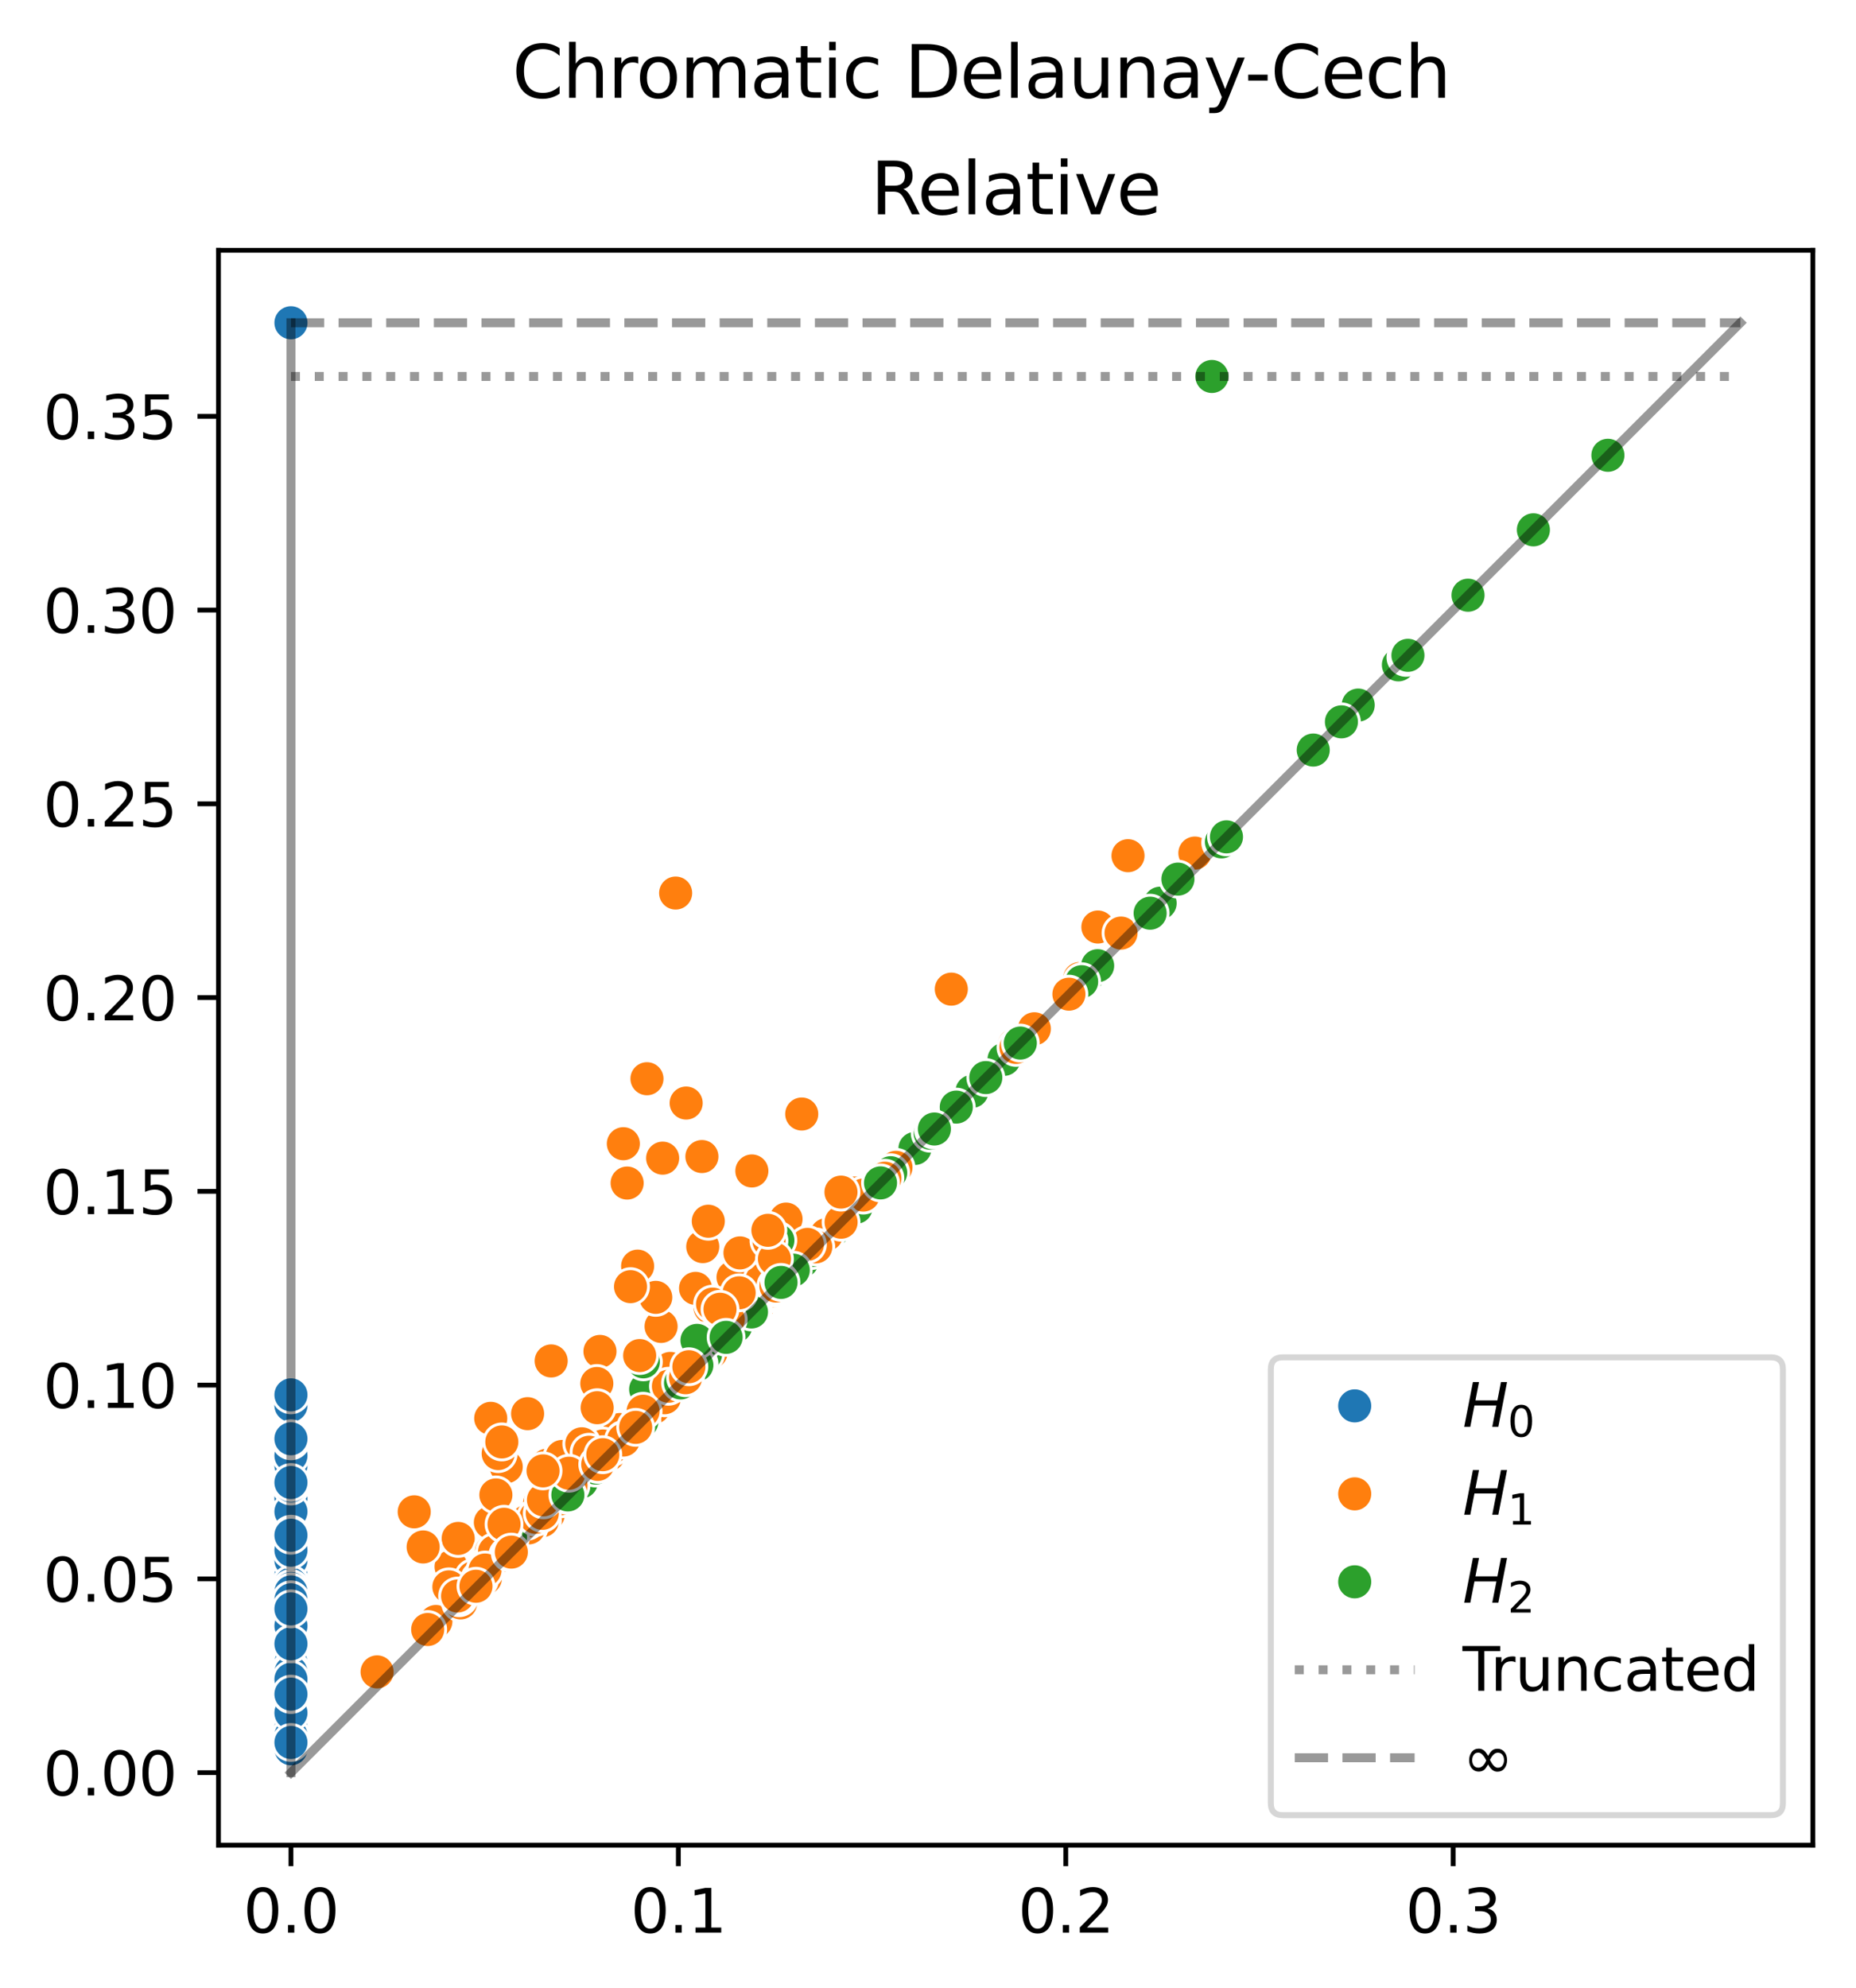 <?xml version="1.0" encoding="utf-8" standalone="no"?>
<!DOCTYPE svg PUBLIC "-//W3C//DTD SVG 1.1//EN"
  "http://www.w3.org/Graphics/SVG/1.1/DTD/svg11.dtd">
<svg xmlns:xlink="http://www.w3.org/1999/xlink" width="309.778pt" height="331.75pt" viewBox="0 0 309.778 331.75" xmlns="http://www.w3.org/2000/svg" version="1.1">
 <defs>
  <style type="text/css">*{stroke-linejoin: round; stroke-linecap: butt}</style>
 </defs>
 <g id="figure_1">
  <g id="patch_1">
   <path d="M 0 331.75 
L 309.778 331.75 
L 309.778 0 
L 0 0 
z
" style="fill: #ffffff"/>
  </g>
  <g id="axes_1">
   <g id="patch_2">
    <path d="M 36.466 307.872 
L 302.578 307.872 
L 302.578 41.76 
L 36.466 41.76 
z
" style="fill: #ffffff"/>
   </g>
   <g id="PathCollection_1">
    <defs>
     <path id="C0_0_d2c98910ce" d="M 0 3 
C 0.796 3 1.559 2.684 2.121 2.121 
C 2.684 1.559 3 0.796 3 -0 
C 3 -0.796 2.684 -1.559 2.121 -2.121 
C 1.559 -2.684 0.796 -3 0 -3 
C -0.796 -3 -1.559 -2.684 -2.121 -2.121 
C -2.684 -1.559 -3 -0.796 -3 0 
C -3 0.796 -2.684 1.559 -2.121 2.121 
C -1.559 2.684 -0.796 3 0 3 
z
"/>
    </defs>
    <g clip-path="url(#p372695c5b4)">
     <use xlink:href="#C0_0_d2c98910ce" x="108.893" y="234.971" style="fill: #ff7f0e; stroke: #ffffff; stroke-width: 0.48"/>
    </g>
    <g clip-path="url(#p372695c5b4)">
     <use xlink:href="#C0_0_d2c98910ce" x="92.076" y="251.751" style="fill: #ff7f0e; stroke: #ffffff; stroke-width: 0.48"/>
    </g>
    <g clip-path="url(#p372695c5b4)">
     <use xlink:href="#C0_0_d2c98910ce" x="126.532" y="217.799" style="fill: #ff7f0e; stroke: #ffffff; stroke-width: 0.48"/>
    </g>
    <g clip-path="url(#p372695c5b4)">
     <use xlink:href="#C0_0_d2c98910ce" x="129.977" y="214.36" style="fill: #2ca02c; stroke: #ffffff; stroke-width: 0.48"/>
    </g>
    <g clip-path="url(#p372695c5b4)">
     <use xlink:href="#C0_0_d2c98910ce" x="48.562" y="284.576" style="fill: #1f77b4; stroke: #ffffff; stroke-width: 0.48"/>
    </g>
    <g clip-path="url(#p372695c5b4)">
     <use xlink:href="#C0_0_d2c98910ce" x="115.329" y="229.009" style="fill: #ff7f0e; stroke: #ffffff; stroke-width: 0.48"/>
    </g>
    <g clip-path="url(#p372695c5b4)">
     <use xlink:href="#C0_0_d2c98910ce" x="152.715" y="191.622" style="fill: #2ca02c; stroke: #ffffff; stroke-width: 0.48"/>
    </g>
    <g clip-path="url(#p372695c5b4)">
     <use xlink:href="#C0_0_d2c98910ce" x="48.562" y="288.544" style="fill: #1f77b4; stroke: #ffffff; stroke-width: 0.48"/>
    </g>
    <g clip-path="url(#p372695c5b4)">
     <use xlink:href="#C0_0_d2c98910ce" x="91.511" y="252.7" style="fill: #ff7f0e; stroke: #ffffff; stroke-width: 0.48"/>
    </g>
    <g clip-path="url(#p372695c5b4)">
     <use xlink:href="#C0_0_d2c98910ce" x="48.562" y="253.546" style="fill: #1f77b4; stroke: #ffffff; stroke-width: 0.48"/>
    </g>
    <g clip-path="url(#p372695c5b4)">
     <use xlink:href="#C0_0_d2c98910ce" x="136.378" y="207.602" style="fill: #ff7f0e; stroke: #ffffff; stroke-width: 0.48"/>
    </g>
    <g clip-path="url(#p372695c5b4)">
     <use xlink:href="#C0_0_d2c98910ce" x="245.023" y="99.315" style="fill: #2ca02c; stroke: #ffffff; stroke-width: 0.48"/>
    </g>
    <g clip-path="url(#p372695c5b4)">
     <use xlink:href="#C0_0_d2c98910ce" x="48.562" y="284.972" style="fill: #1f77b4; stroke: #ffffff; stroke-width: 0.48"/>
    </g>
    <g clip-path="url(#p372695c5b4)">
     <use xlink:href="#C0_0_d2c98910ce" x="48.562" y="274.062" style="fill: #1f77b4; stroke: #ffffff; stroke-width: 0.48"/>
    </g>
    <g clip-path="url(#p372695c5b4)">
     <use xlink:href="#C0_0_d2c98910ce" x="48.562" y="274.253" style="fill: #1f77b4; stroke: #ffffff; stroke-width: 0.48"/>
    </g>
    <g clip-path="url(#p372695c5b4)">
     <use xlink:href="#C0_0_d2c98910ce" x="125.99" y="213.96" style="fill: #ff7f0e; stroke: #ffffff; stroke-width: 0.48"/>
    </g>
    <g clip-path="url(#p372695c5b4)">
     <use xlink:href="#C0_0_d2c98910ce" x="48.562" y="257.181" style="fill: #1f77b4; stroke: #ffffff; stroke-width: 0.48"/>
    </g>
    <g clip-path="url(#p372695c5b4)">
     <use xlink:href="#C0_0_d2c98910ce" x="48.562" y="256.111" style="fill: #1f77b4; stroke: #ffffff; stroke-width: 0.48"/>
    </g>
    <g clip-path="url(#p372695c5b4)">
     <use xlink:href="#C0_0_d2c98910ce" x="48.562" y="247.89" style="fill: #1f77b4; stroke: #ffffff; stroke-width: 0.48"/>
    </g>
    <g clip-path="url(#p372695c5b4)">
     <use xlink:href="#C0_0_d2c98910ce" x="48.562" y="257.161" style="fill: #1f77b4; stroke: #ffffff; stroke-width: 0.48"/>
    </g>
    <g clip-path="url(#p372695c5b4)">
     <use xlink:href="#C0_0_d2c98910ce" x="90.531" y="253.734" style="fill: #ff7f0e; stroke: #ffffff; stroke-width: 0.48"/>
    </g>
    <g clip-path="url(#p372695c5b4)">
     <use xlink:href="#C0_0_d2c98910ce" x="48.562" y="281.363" style="fill: #1f77b4; stroke: #ffffff; stroke-width: 0.48"/>
    </g>
    <g clip-path="url(#p372695c5b4)">
     <use xlink:href="#C0_0_d2c98910ce" x="135.733" y="208.29" style="fill: #ff7f0e; stroke: #ffffff; stroke-width: 0.48"/>
    </g>
    <g clip-path="url(#p372695c5b4)">
     <use xlink:href="#C0_0_d2c98910ce" x="109.355" y="230.972" style="fill: #ff7f0e; stroke: #ffffff; stroke-width: 0.48"/>
    </g>
    <g clip-path="url(#p372695c5b4)">
     <use xlink:href="#C0_0_d2c98910ce" x="95.541" y="248.753" style="fill: #ff7f0e; stroke: #ffffff; stroke-width: 0.48"/>
    </g>
    <g clip-path="url(#p372695c5b4)">
     <use xlink:href="#C0_0_d2c98910ce" x="255.932" y="88.406" style="fill: #2ca02c; stroke: #ffffff; stroke-width: 0.48"/>
    </g>
    <g clip-path="url(#p372695c5b4)">
     <use xlink:href="#C0_0_d2c98910ce" x="108.311" y="236.026" style="fill: #2ca02c; stroke: #ffffff; stroke-width: 0.48"/>
    </g>
    <g clip-path="url(#p372695c5b4)">
     <use xlink:href="#C0_0_d2c98910ce" x="120.602" y="223.736" style="fill: #ff7f0e; stroke: #ffffff; stroke-width: 0.48"/>
    </g>
    <g clip-path="url(#p372695c5b4)">
     <use xlink:href="#C0_0_d2c98910ce" x="48.562" y="263.795" style="fill: #1f77b4; stroke: #ffffff; stroke-width: 0.48"/>
    </g>
    <g clip-path="url(#p372695c5b4)">
     <use xlink:href="#C0_0_d2c98910ce" x="117.293" y="208.006" style="fill: #ff7f0e; stroke: #ffffff; stroke-width: 0.48"/>
    </g>
    <g clip-path="url(#p372695c5b4)">
     <use xlink:href="#C0_0_d2c98910ce" x="91.523" y="250.682" style="fill: #ff7f0e; stroke: #ffffff; stroke-width: 0.48"/>
    </g>
    <g clip-path="url(#p372695c5b4)">
     <use xlink:href="#C0_0_d2c98910ce" x="112.381" y="231.179" style="fill: #ff7f0e; stroke: #ffffff; stroke-width: 0.48"/>
    </g>
    <g clip-path="url(#p372695c5b4)">
     <use xlink:href="#C0_0_d2c98910ce" x="155.255" y="189.083" style="fill: #2ca02c; stroke: #ffffff; stroke-width: 0.48"/>
    </g>
    <g clip-path="url(#p372695c5b4)">
     <use xlink:href="#C0_0_d2c98910ce" x="128.952" y="215.386" style="fill: #ff7f0e; stroke: #ffffff; stroke-width: 0.48"/>
    </g>
    <g clip-path="url(#p372695c5b4)">
     <use xlink:href="#C0_0_d2c98910ce" x="140.488" y="203.785" style="fill: #2ca02c; stroke: #ffffff; stroke-width: 0.48"/>
    </g>
    <g clip-path="url(#p372695c5b4)">
     <use xlink:href="#C0_0_d2c98910ce" x="107.718" y="236.556" style="fill: #ff7f0e; stroke: #ffffff; stroke-width: 0.48"/>
    </g>
    <g clip-path="url(#p372695c5b4)">
     <use xlink:href="#C0_0_d2c98910ce" x="116.228" y="228.109" style="fill: #2ca02c; stroke: #ffffff; stroke-width: 0.48"/>
    </g>
    <g clip-path="url(#p372695c5b4)">
     <use xlink:href="#C0_0_d2c98910ce" x="91.996" y="227.083" style="fill: #ff7f0e; stroke: #ffffff; stroke-width: 0.48"/>
    </g>
    <g clip-path="url(#p372695c5b4)">
     <use xlink:href="#C0_0_d2c98910ce" x="90.061" y="250.869" style="fill: #ff7f0e; stroke: #ffffff; stroke-width: 0.48"/>
    </g>
    <g clip-path="url(#p372695c5b4)">
     <use xlink:href="#C0_0_d2c98910ce" x="48.562" y="273.52" style="fill: #1f77b4; stroke: #ffffff; stroke-width: 0.48"/>
    </g>
    <g clip-path="url(#p372695c5b4)">
     <use xlink:href="#C0_0_d2c98910ce" x="94.093" y="248.083" style="fill: #ff7f0e; stroke: #ffffff; stroke-width: 0.48"/>
    </g>
    <g clip-path="url(#p372695c5b4)">
     <use xlink:href="#C0_0_d2c98910ce" x="98.597" y="241.68" style="fill: #ff7f0e; stroke: #ffffff; stroke-width: 0.48"/>
    </g>
    <g clip-path="url(#p372695c5b4)">
     <use xlink:href="#C0_0_d2c98910ce" x="69.136" y="252.259" style="fill: #ff7f0e; stroke: #ffffff; stroke-width: 0.48"/>
    </g>
    <g clip-path="url(#p372695c5b4)">
     <use xlink:href="#C0_0_d2c98910ce" x="48.562" y="248.1" style="fill: #1f77b4; stroke: #ffffff; stroke-width: 0.48"/>
    </g>
    <g clip-path="url(#p372695c5b4)">
     <use xlink:href="#C0_0_d2c98910ce" x="133.896" y="210.442" style="fill: #2ca02c; stroke: #ffffff; stroke-width: 0.48"/>
    </g>
    <g clip-path="url(#p372695c5b4)">
     <use xlink:href="#C0_0_d2c98910ce" x="107.564" y="236.676" style="fill: #ff7f0e; stroke: #ffffff; stroke-width: 0.48"/>
    </g>
    <g clip-path="url(#p372695c5b4)">
     <use xlink:href="#C0_0_d2c98910ce" x="48.562" y="234.504" style="fill: #1f77b4; stroke: #ffffff; stroke-width: 0.48"/>
    </g>
    <g clip-path="url(#p372695c5b4)">
     <use xlink:href="#C0_0_d2c98910ce" x="138.795" y="205.543" style="fill: #ff7f0e; stroke: #ffffff; stroke-width: 0.48"/>
    </g>
    <g clip-path="url(#p372695c5b4)">
     <use xlink:href="#C0_0_d2c98910ce" x="155.796" y="188.541" style="fill: #2ca02c; stroke: #ffffff; stroke-width: 0.48"/>
    </g>
    <g clip-path="url(#p372695c5b4)">
     <use xlink:href="#C0_0_d2c98910ce" x="104.841" y="239.496" style="fill: #ff7f0e; stroke: #ffffff; stroke-width: 0.48"/>
    </g>
    <g clip-path="url(#p372695c5b4)">
     <use xlink:href="#C0_0_d2c98910ce" x="48.562" y="259.79" style="fill: #1f77b4; stroke: #ffffff; stroke-width: 0.48"/>
    </g>
    <g clip-path="url(#p372695c5b4)">
     <use xlink:href="#C0_0_d2c98910ce" x="91.32" y="244.474" style="fill: #ff7f0e; stroke: #ffffff; stroke-width: 0.48"/>
    </g>
    <g clip-path="url(#p372695c5b4)">
     <use xlink:href="#C0_0_d2c98910ce" x="48.562" y="245.257" style="fill: #1f77b4; stroke: #ffffff; stroke-width: 0.48"/>
    </g>
    <g clip-path="url(#p372695c5b4)">
     <use xlink:href="#C0_0_d2c98910ce" x="48.562" y="268.678" style="fill: #1f77b4; stroke: #ffffff; stroke-width: 0.48"/>
    </g>
    <g clip-path="url(#p372695c5b4)">
     <use xlink:href="#C0_0_d2c98910ce" x="169.256" y="174.408" style="fill: #ff7f0e; stroke: #ffffff; stroke-width: 0.48"/>
    </g>
    <g clip-path="url(#p372695c5b4)">
     <use xlink:href="#C0_0_d2c98910ce" x="48.562" y="266.89" style="fill: #1f77b4; stroke: #ffffff; stroke-width: 0.48"/>
    </g>
    <g clip-path="url(#p372695c5b4)">
     <use xlink:href="#C0_0_d2c98910ce" x="110.671" y="232.525" style="fill: #2ca02c; stroke: #ffffff; stroke-width: 0.48"/>
    </g>
    <g clip-path="url(#p372695c5b4)">
     <use xlink:href="#C0_0_d2c98910ce" x="100.559" y="243.765" style="fill: #ff7f0e; stroke: #ffffff; stroke-width: 0.48"/>
    </g>
    <g clip-path="url(#p372695c5b4)">
     <use xlink:href="#C0_0_d2c98910ce" x="88.264" y="254.932" style="fill: #ff7f0e; stroke: #ffffff; stroke-width: 0.48"/>
    </g>
    <g clip-path="url(#p372695c5b4)">
     <use xlink:href="#C0_0_d2c98910ce" x="48.562" y="260.662" style="fill: #1f77b4; stroke: #ffffff; stroke-width: 0.48"/>
    </g>
    <g clip-path="url(#p372695c5b4)">
     <use xlink:href="#C0_0_d2c98910ce" x="48.562" y="287.843" style="fill: #1f77b4; stroke: #ffffff; stroke-width: 0.48"/>
    </g>
    <g clip-path="url(#p372695c5b4)">
     <use xlink:href="#C0_0_d2c98910ce" x="110.548" y="231.649" style="fill: #ff7f0e; stroke: #ffffff; stroke-width: 0.48"/>
    </g>
    <g clip-path="url(#p372695c5b4)">
     <use xlink:href="#C0_0_d2c98910ce" x="128.462" y="215.876" style="fill: #2ca02c; stroke: #ffffff; stroke-width: 0.48"/>
    </g>
    <g clip-path="url(#p372695c5b4)">
     <use xlink:href="#C0_0_d2c98910ce" x="87.965" y="253.822" style="fill: #ff7f0e; stroke: #ffffff; stroke-width: 0.48"/>
    </g>
    <g clip-path="url(#p372695c5b4)">
     <use xlink:href="#C0_0_d2c98910ce" x="103.455" y="238.527" style="fill: #ff7f0e; stroke: #ffffff; stroke-width: 0.48"/>
    </g>
    <g clip-path="url(#p372695c5b4)">
     <use xlink:href="#C0_0_d2c98910ce" x="183.245" y="154.676" style="fill: #ff7f0e; stroke: #ffffff; stroke-width: 0.48"/>
    </g>
    <g clip-path="url(#p372695c5b4)">
     <use xlink:href="#C0_0_d2c98910ce" x="48.562" y="291.797" style="fill: #1f77b4; stroke: #ffffff; stroke-width: 0.48"/>
    </g>
    <g clip-path="url(#p372695c5b4)">
     <use xlink:href="#C0_0_d2c98910ce" x="131.195" y="203.408" style="fill: #ff7f0e; stroke: #ffffff; stroke-width: 0.48"/>
    </g>
    <g clip-path="url(#p372695c5b4)">
     <use xlink:href="#C0_0_d2c98910ce" x="134.245" y="207.984" style="fill: #ff7f0e; stroke: #ffffff; stroke-width: 0.48"/>
    </g>
    <g clip-path="url(#p372695c5b4)">
     <use xlink:href="#C0_0_d2c98910ce" x="48.562" y="281.222" style="fill: #1f77b4; stroke: #ffffff; stroke-width: 0.48"/>
    </g>
    <g clip-path="url(#p372695c5b4)">
     <use xlink:href="#C0_0_d2c98910ce" x="48.562" y="248.871" style="fill: #1f77b4; stroke: #ffffff; stroke-width: 0.48"/>
    </g>
    <g clip-path="url(#p372695c5b4)">
     <use xlink:href="#C0_0_d2c98910ce" x="233.402" y="110.936" style="fill: #2ca02c; stroke: #ffffff; stroke-width: 0.48"/>
    </g>
    <g clip-path="url(#p372695c5b4)">
     <use xlink:href="#C0_0_d2c98910ce" x="100.138" y="225.494" style="fill: #ff7f0e; stroke: #ffffff; stroke-width: 0.48"/>
    </g>
    <g clip-path="url(#p372695c5b4)">
     <use xlink:href="#C0_0_d2c98910ce" x="96.921" y="244.219" style="fill: #ff7f0e; stroke: #ffffff; stroke-width: 0.48"/>
    </g>
    <g clip-path="url(#p372695c5b4)">
     <use xlink:href="#C0_0_d2c98910ce" x="48.562" y="279.934" style="fill: #1f77b4; stroke: #ffffff; stroke-width: 0.48"/>
    </g>
    <g clip-path="url(#p372695c5b4)">
     <use xlink:href="#C0_0_d2c98910ce" x="48.562" y="240.507" style="fill: #1f77b4; stroke: #ffffff; stroke-width: 0.48"/>
    </g>
    <g clip-path="url(#p372695c5b4)">
     <use xlink:href="#C0_0_d2c98910ce" x="121.378" y="221.754" style="fill: #ff7f0e; stroke: #ffffff; stroke-width: 0.48"/>
    </g>
    <g clip-path="url(#p372695c5b4)">
     <use xlink:href="#C0_0_d2c98910ce" x="140.486" y="203.852" style="fill: #2ca02c; stroke: #ffffff; stroke-width: 0.48"/>
    </g>
    <g clip-path="url(#p372695c5b4)">
     <use xlink:href="#C0_0_d2c98910ce" x="149.545" y="194.782" style="fill: #ff7f0e; stroke: #ffffff; stroke-width: 0.48"/>
    </g>
    <g clip-path="url(#p372695c5b4)">
     <use xlink:href="#C0_0_d2c98910ce" x="106.759" y="237.14" style="fill: #ff7f0e; stroke: #ffffff; stroke-width: 0.48"/>
    </g>
    <g clip-path="url(#p372695c5b4)">
     <use xlink:href="#C0_0_d2c98910ce" x="75.286" y="261.409" style="fill: #ff7f0e; stroke: #ffffff; stroke-width: 0.48"/>
    </g>
    <g clip-path="url(#p372695c5b4)">
     <use xlink:href="#C0_0_d2c98910ce" x="128.451" y="214.262" style="fill: #2ca02c; stroke: #ffffff; stroke-width: 0.48"/>
    </g>
    <g clip-path="url(#p372695c5b4)">
     <use xlink:href="#C0_0_d2c98910ce" x="99.613" y="230.846" style="fill: #ff7f0e; stroke: #ffffff; stroke-width: 0.48"/>
    </g>
    <g clip-path="url(#p372695c5b4)">
     <use xlink:href="#C0_0_d2c98910ce" x="167.578" y="176.76" style="fill: #2ca02c; stroke: #ffffff; stroke-width: 0.48"/>
    </g>
    <g clip-path="url(#p372695c5b4)">
     <use xlink:href="#C0_0_d2c98910ce" x="117.152" y="192.976" style="fill: #ff7f0e; stroke: #ffffff; stroke-width: 0.48"/>
    </g>
    <g clip-path="url(#p372695c5b4)">
     <use xlink:href="#C0_0_d2c98910ce" x="143.599" y="200.739" style="fill: #2ca02c; stroke: #ffffff; stroke-width: 0.48"/>
    </g>
    <g clip-path="url(#p372695c5b4)">
     <use xlink:href="#C0_0_d2c98910ce" x="48.562" y="287.024" style="fill: #1f77b4; stroke: #ffffff; stroke-width: 0.48"/>
    </g>
    <g clip-path="url(#p372695c5b4)">
     <use xlink:href="#C0_0_d2c98910ce" x="48.562" y="263.853" style="fill: #1f77b4; stroke: #ffffff; stroke-width: 0.48"/>
    </g>
    <g clip-path="url(#p372695c5b4)">
     <use xlink:href="#C0_0_d2c98910ce" x="81.027" y="263.308" style="fill: #ff7f0e; stroke: #ffffff; stroke-width: 0.48"/>
    </g>
    <g clip-path="url(#p372695c5b4)">
     <use xlink:href="#C0_0_d2c98910ce" x="48.562" y="262.231" style="fill: #1f77b4; stroke: #ffffff; stroke-width: 0.48"/>
    </g>
    <g clip-path="url(#p372695c5b4)">
     <use xlink:href="#C0_0_d2c98910ce" x="85.202" y="256.48" style="fill: #2ca02c; stroke: #ffffff; stroke-width: 0.48"/>
    </g>
    <g clip-path="url(#p372695c5b4)">
     <use xlink:href="#C0_0_d2c98910ce" x="181.513" y="162.825" style="fill: #2ca02c; stroke: #ffffff; stroke-width: 0.48"/>
    </g>
    <g clip-path="url(#p372695c5b4)">
     <use xlink:href="#C0_0_d2c98910ce" x="48.562" y="259.603" style="fill: #1f77b4; stroke: #ffffff; stroke-width: 0.48"/>
    </g>
    <g clip-path="url(#p372695c5b4)">
     <use xlink:href="#C0_0_d2c98910ce" x="94.866" y="247.77" style="fill: #ff7f0e; stroke: #ffffff; stroke-width: 0.48"/>
    </g>
    <g clip-path="url(#p372695c5b4)">
     <use xlink:href="#C0_0_d2c98910ce" x="48.562" y="281.118" style="fill: #1f77b4; stroke: #ffffff; stroke-width: 0.48"/>
    </g>
    <g clip-path="url(#p372695c5b4)">
     <use xlink:href="#C0_0_d2c98910ce" x="187.108" y="155.692" style="fill: #ff7f0e; stroke: #ffffff; stroke-width: 0.48"/>
    </g>
    <g clip-path="url(#p372695c5b4)">
     <use xlink:href="#C0_0_d2c98910ce" x="48.562" y="277.546" style="fill: #1f77b4; stroke: #ffffff; stroke-width: 0.48"/>
    </g>
    <g clip-path="url(#p372695c5b4)">
     <use xlink:href="#C0_0_d2c98910ce" x="98.645" y="245.58" style="fill: #ff7f0e; stroke: #ffffff; stroke-width: 0.48"/>
    </g>
    <g clip-path="url(#p372695c5b4)">
     <use xlink:href="#C0_0_d2c98910ce" x="99.99" y="241.594" style="fill: #ff7f0e; stroke: #ffffff; stroke-width: 0.48"/>
    </g>
    <g clip-path="url(#p372695c5b4)">
     <use xlink:href="#C0_0_d2c98910ce" x="109.138" y="234.843" style="fill: #ff7f0e; stroke: #ffffff; stroke-width: 0.48"/>
    </g>
    <g clip-path="url(#p372695c5b4)">
     <use xlink:href="#C0_0_d2c98910ce" x="137.794" y="205.978" style="fill: #ff7f0e; stroke: #ffffff; stroke-width: 0.48"/>
    </g>
    <g clip-path="url(#p372695c5b4)">
     <use xlink:href="#C0_0_d2c98910ce" x="48.562" y="258.741" style="fill: #1f77b4; stroke: #ffffff; stroke-width: 0.48"/>
    </g>
    <g clip-path="url(#p372695c5b4)">
     <use xlink:href="#C0_0_d2c98910ce" x="192.23" y="152.108" style="fill: #2ca02c; stroke: #ffffff; stroke-width: 0.48"/>
    </g>
    <g clip-path="url(#p372695c5b4)">
     <use xlink:href="#C0_0_d2c98910ce" x="48.562" y="265.746" style="fill: #1f77b4; stroke: #ffffff; stroke-width: 0.48"/>
    </g>
    <g clip-path="url(#p372695c5b4)">
     <use xlink:href="#C0_0_d2c98910ce" x="48.562" y="269.015" style="fill: #1f77b4; stroke: #ffffff; stroke-width: 0.48"/>
    </g>
    <g clip-path="url(#p372695c5b4)">
     <use xlink:href="#C0_0_d2c98910ce" x="107.984" y="179.994" style="fill: #ff7f0e; stroke: #ffffff; stroke-width: 0.48"/>
    </g>
    <g clip-path="url(#p372695c5b4)">
     <use xlink:href="#C0_0_d2c98910ce" x="95.743" y="247.937" style="fill: #ff7f0e; stroke: #ffffff; stroke-width: 0.48"/>
    </g>
    <g clip-path="url(#p372695c5b4)">
     <use xlink:href="#C0_0_d2c98910ce" x="48.562" y="263.037" style="fill: #1f77b4; stroke: #ffffff; stroke-width: 0.48"/>
    </g>
    <g clip-path="url(#p372695c5b4)">
     <use xlink:href="#C0_0_d2c98910ce" x="97.023" y="247.277" style="fill: #2ca02c; stroke: #ffffff; stroke-width: 0.48"/>
    </g>
    <g clip-path="url(#p372695c5b4)">
     <use xlink:href="#C0_0_d2c98910ce" x="99.244" y="244.037" style="fill: #ff7f0e; stroke: #ffffff; stroke-width: 0.48"/>
    </g>
    <g clip-path="url(#p372695c5b4)">
     <use xlink:href="#C0_0_d2c98910ce" x="143.51" y="200.828" style="fill: #2ca02c; stroke: #ffffff; stroke-width: 0.48"/>
    </g>
    <g clip-path="url(#p372695c5b4)">
     <use xlink:href="#C0_0_d2c98910ce" x="140.764" y="203.196" style="fill: #2ca02c; stroke: #ffffff; stroke-width: 0.48"/>
    </g>
    <g clip-path="url(#p372695c5b4)">
     <use xlink:href="#C0_0_d2c98910ce" x="169.57" y="174.767" style="fill: #ff7f0e; stroke: #ffffff; stroke-width: 0.48"/>
    </g>
    <g clip-path="url(#p372695c5b4)">
     <use xlink:href="#C0_0_d2c98910ce" x="84.118" y="254.749" style="fill: #ff7f0e; stroke: #ffffff; stroke-width: 0.48"/>
    </g>
    <g clip-path="url(#p372695c5b4)">
     <use xlink:href="#C0_0_d2c98910ce" x="48.562" y="242.768" style="fill: #1f77b4; stroke: #ffffff; stroke-width: 0.48"/>
    </g>
    <g clip-path="url(#p372695c5b4)">
     <use xlink:href="#C0_0_d2c98910ce" x="48.562" y="265" style="fill: #1f77b4; stroke: #ffffff; stroke-width: 0.48"/>
    </g>
    <g clip-path="url(#p372695c5b4)">
     <use xlink:href="#C0_0_d2c98910ce" x="124.734" y="219.603" style="fill: #2ca02c; stroke: #ffffff; stroke-width: 0.48"/>
    </g>
    <g clip-path="url(#p372695c5b4)">
     <use xlink:href="#C0_0_d2c98910ce" x="48.562" y="255.369" style="fill: #1f77b4; stroke: #ffffff; stroke-width: 0.48"/>
    </g>
    <g clip-path="url(#p372695c5b4)">
     <use xlink:href="#C0_0_d2c98910ce" x="234.655" y="109.683" style="fill: #2ca02c; stroke: #ffffff; stroke-width: 0.48"/>
    </g>
    <g clip-path="url(#p372695c5b4)">
     <use xlink:href="#C0_0_d2c98910ce" x="234.993" y="109.345" style="fill: #2ca02c; stroke: #ffffff; stroke-width: 0.48"/>
    </g>
    <g clip-path="url(#p372695c5b4)">
     <use xlink:href="#C0_0_d2c98910ce" x="204.42" y="139.917" style="fill: #ff7f0e; stroke: #ffffff; stroke-width: 0.48"/>
    </g>
    <g clip-path="url(#p372695c5b4)">
     <use xlink:href="#C0_0_d2c98910ce" x="135.828" y="208.51" style="fill: #ff7f0e; stroke: #ffffff; stroke-width: 0.48"/>
    </g>
    <g clip-path="url(#p372695c5b4)">
     <use xlink:href="#C0_0_d2c98910ce" x="125.435" y="218.87" style="fill: #ff7f0e; stroke: #ffffff; stroke-width: 0.48"/>
    </g>
    <g clip-path="url(#p372695c5b4)">
     <use xlink:href="#C0_0_d2c98910ce" x="101.584" y="242.74" style="fill: #ff7f0e; stroke: #ffffff; stroke-width: 0.48"/>
    </g>
    <g clip-path="url(#p372695c5b4)">
     <use xlink:href="#C0_0_d2c98910ce" x="48.562" y="246.538" style="fill: #1f77b4; stroke: #ffffff; stroke-width: 0.48"/>
    </g>
    <g clip-path="url(#p372695c5b4)">
     <use xlink:href="#C0_0_d2c98910ce" x="48.562" y="272.017" style="fill: #1f77b4; stroke: #ffffff; stroke-width: 0.48"/>
    </g>
    <g clip-path="url(#p372695c5b4)">
     <use xlink:href="#C0_0_d2c98910ce" x="76.476" y="256.696" style="fill: #ff7f0e; stroke: #ffffff; stroke-width: 0.48"/>
    </g>
    <g clip-path="url(#p372695c5b4)">
     <use xlink:href="#C0_0_d2c98910ce" x="89.411" y="253.176" style="fill: #ff7f0e; stroke: #ffffff; stroke-width: 0.48"/>
    </g>
    <g clip-path="url(#p372695c5b4)">
     <use xlink:href="#C0_0_d2c98910ce" x="128.833" y="215.452" style="fill: #ff7f0e; stroke: #ffffff; stroke-width: 0.48"/>
    </g>
    <g clip-path="url(#p372695c5b4)">
     <use xlink:href="#C0_0_d2c98910ce" x="72.75" y="270.556" style="fill: #ff7f0e; stroke: #ffffff; stroke-width: 0.48"/>
    </g>
    <g clip-path="url(#p372695c5b4)">
     <use xlink:href="#C0_0_d2c98910ce" x="125.49" y="195.382" style="fill: #ff7f0e; stroke: #ffffff; stroke-width: 0.48"/>
    </g>
    <g clip-path="url(#p372695c5b4)">
     <use xlink:href="#C0_0_d2c98910ce" x="104.117" y="240.169" style="fill: #2ca02c; stroke: #ffffff; stroke-width: 0.48"/>
    </g>
    <g clip-path="url(#p372695c5b4)">
     <use xlink:href="#C0_0_d2c98910ce" x="76.886" y="267.45" style="fill: #ff7f0e; stroke: #ffffff; stroke-width: 0.48"/>
    </g>
    <g clip-path="url(#p372695c5b4)">
     <use xlink:href="#C0_0_d2c98910ce" x="110.92" y="233.224" style="fill: #ff7f0e; stroke: #ffffff; stroke-width: 0.48"/>
    </g>
    <g clip-path="url(#p372695c5b4)">
     <use xlink:href="#C0_0_d2c98910ce" x="76.63" y="266.597" style="fill: #ff7f0e; stroke: #ffffff; stroke-width: 0.48"/>
    </g>
    <g clip-path="url(#p372695c5b4)">
     <use xlink:href="#C0_0_d2c98910ce" x="100.019" y="243.912" style="fill: #ff7f0e; stroke: #ffffff; stroke-width: 0.48"/>
    </g>
    <g clip-path="url(#p372695c5b4)">
     <use xlink:href="#C0_0_d2c98910ce" x="48.562" y="265.062" style="fill: #1f77b4; stroke: #ffffff; stroke-width: 0.48"/>
    </g>
    <g clip-path="url(#p372695c5b4)">
     <use xlink:href="#C0_0_d2c98910ce" x="118.504" y="218.139" style="fill: #ff7f0e; stroke: #ffffff; stroke-width: 0.48"/>
    </g>
    <g clip-path="url(#p372695c5b4)">
     <use xlink:href="#C0_0_d2c98910ce" x="48.562" y="262.926" style="fill: #1f77b4; stroke: #ffffff; stroke-width: 0.48"/>
    </g>
    <g clip-path="url(#p372695c5b4)">
     <use xlink:href="#C0_0_d2c98910ce" x="84.108" y="257.214" style="fill: #ff7f0e; stroke: #ffffff; stroke-width: 0.48"/>
    </g>
    <g clip-path="url(#p372695c5b4)">
     <use xlink:href="#C0_0_d2c98910ce" x="48.562" y="277.42" style="fill: #1f77b4; stroke: #ffffff; stroke-width: 0.48"/>
    </g>
    <g clip-path="url(#p372695c5b4)">
     <use xlink:href="#C0_0_d2c98910ce" x="79.006" y="263.241" style="fill: #ff7f0e; stroke: #ffffff; stroke-width: 0.48"/>
    </g>
    <g clip-path="url(#p372695c5b4)">
     <use xlink:href="#C0_0_d2c98910ce" x="70.626" y="258.119" style="fill: #ff7f0e; stroke: #ffffff; stroke-width: 0.48"/>
    </g>
    <g clip-path="url(#p372695c5b4)">
     <use xlink:href="#C0_0_d2c98910ce" x="82.027" y="258.839" style="fill: #ff7f0e; stroke: #ffffff; stroke-width: 0.48"/>
    </g>
    <g clip-path="url(#p372695c5b4)">
     <use xlink:href="#C0_0_d2c98910ce" x="93.616" y="250.085" style="fill: #ff7f0e; stroke: #ffffff; stroke-width: 0.48"/>
    </g>
    <g clip-path="url(#p372695c5b4)">
     <use xlink:href="#C0_0_d2c98910ce" x="102.113" y="241.52" style="fill: #ff7f0e; stroke: #ffffff; stroke-width: 0.48"/>
    </g>
    <g clip-path="url(#p372695c5b4)">
     <use xlink:href="#C0_0_d2c98910ce" x="84.496" y="244.743" style="fill: #ff7f0e; stroke: #ffffff; stroke-width: 0.48"/>
    </g>
    <g clip-path="url(#p372695c5b4)">
     <use xlink:href="#C0_0_d2c98910ce" x="141.867" y="202.471" style="fill: #2ca02c; stroke: #ffffff; stroke-width: 0.48"/>
    </g>
    <g clip-path="url(#p372695c5b4)">
     <use xlink:href="#C0_0_d2c98910ce" x="114.525" y="184.051" style="fill: #ff7f0e; stroke: #ffffff; stroke-width: 0.48"/>
    </g>
    <g clip-path="url(#p372695c5b4)">
     <use xlink:href="#C0_0_d2c98910ce" x="81.38" y="261.141" style="fill: #ff7f0e; stroke: #ffffff; stroke-width: 0.48"/>
    </g>
    <g clip-path="url(#p372695c5b4)">
     <use xlink:href="#C0_0_d2c98910ce" x="48.562" y="266.543" style="fill: #1f77b4; stroke: #ffffff; stroke-width: 0.48"/>
    </g>
    <g clip-path="url(#p372695c5b4)">
     <use xlink:href="#C0_0_d2c98910ce" x="48.562" y="262.882" style="fill: #1f77b4; stroke: #ffffff; stroke-width: 0.48"/>
    </g>
    <g clip-path="url(#p372695c5b4)">
     <use xlink:href="#C0_0_d2c98910ce" x="162.226" y="182.112" style="fill: #2ca02c; stroke: #ffffff; stroke-width: 0.48"/>
    </g>
    <g clip-path="url(#p372695c5b4)">
     <use xlink:href="#C0_0_d2c98910ce" x="48.562" y="260.319" style="fill: #1f77b4; stroke: #ffffff; stroke-width: 0.48"/>
    </g>
    <g clip-path="url(#p372695c5b4)">
     <use xlink:href="#C0_0_d2c98910ce" x="48.562" y="232.74" style="fill: #1f77b4; stroke: #ffffff; stroke-width: 0.48"/>
    </g>
    <g clip-path="url(#p372695c5b4)">
     <use xlink:href="#C0_0_d2c98910ce" x="48.562" y="268.389" style="fill: #1f77b4; stroke: #ffffff; stroke-width: 0.48"/>
    </g>
    <g clip-path="url(#p372695c5b4)">
     <use xlink:href="#C0_0_d2c98910ce" x="48.562" y="244.499" style="fill: #1f77b4; stroke: #ffffff; stroke-width: 0.48"/>
    </g>
    <g clip-path="url(#p372695c5b4)">
     <use xlink:href="#C0_0_d2c98910ce" x="83.153" y="242.542" style="fill: #ff7f0e; stroke: #ffffff; stroke-width: 0.48"/>
    </g>
    <g clip-path="url(#p372695c5b4)">
     <use xlink:href="#C0_0_d2c98910ce" x="121.191" y="223.146" style="fill: #2ca02c; stroke: #ffffff; stroke-width: 0.48"/>
    </g>
    <g clip-path="url(#p372695c5b4)">
     <use xlink:href="#C0_0_d2c98910ce" x="81.906" y="236.662" style="fill: #ff7f0e; stroke: #ffffff; stroke-width: 0.48"/>
    </g>
    <g clip-path="url(#p372695c5b4)">
     <use xlink:href="#C0_0_d2c98910ce" x="81.846" y="254.028" style="fill: #ff7f0e; stroke: #ffffff; stroke-width: 0.48"/>
    </g>
    <g clip-path="url(#p372695c5b4)">
     <use xlink:href="#C0_0_d2c98910ce" x="122.003" y="221.073" style="fill: #2ca02c; stroke: #ffffff; stroke-width: 0.48"/>
    </g>
    <g clip-path="url(#p372695c5b4)">
     <use xlink:href="#C0_0_d2c98910ce" x="82.767" y="249.439" style="fill: #ff7f0e; stroke: #ffffff; stroke-width: 0.48"/>
    </g>
    <g clip-path="url(#p372695c5b4)">
     <use xlink:href="#C0_0_d2c98910ce" x="48.562" y="266.802" style="fill: #1f77b4; stroke: #ffffff; stroke-width: 0.48"/>
    </g>
    <g clip-path="url(#p372695c5b4)">
     <use xlink:href="#C0_0_d2c98910ce" x="48.562" y="271.352" style="fill: #1f77b4; stroke: #ffffff; stroke-width: 0.48"/>
    </g>
    <g clip-path="url(#p372695c5b4)">
     <use xlink:href="#C0_0_d2c98910ce" x="48.562" y="286.899" style="fill: #1f77b4; stroke: #ffffff; stroke-width: 0.48"/>
    </g>
    <g clip-path="url(#p372695c5b4)">
     <use xlink:href="#C0_0_d2c98910ce" x="107.764" y="231.816" style="fill: #2ca02c; stroke: #ffffff; stroke-width: 0.48"/>
    </g>
    <g clip-path="url(#p372695c5b4)">
     <use xlink:href="#C0_0_d2c98910ce" x="141.212" y="203.126" style="fill: #2ca02c; stroke: #ffffff; stroke-width: 0.48"/>
    </g>
    <g clip-path="url(#p372695c5b4)">
     <use xlink:href="#C0_0_d2c98910ce" x="226.692" y="117.646" style="fill: #2ca02c; stroke: #ffffff; stroke-width: 0.48"/>
    </g>
    <g clip-path="url(#p372695c5b4)">
     <use xlink:href="#C0_0_d2c98910ce" x="48.562" y="278.608" style="fill: #1f77b4; stroke: #ffffff; stroke-width: 0.48"/>
    </g>
    <g clip-path="url(#p372695c5b4)">
     <use xlink:href="#C0_0_d2c98910ce" x="48.562" y="250.386" style="fill: #1f77b4; stroke: #ffffff; stroke-width: 0.48"/>
    </g>
    <g clip-path="url(#p372695c5b4)">
     <use xlink:href="#C0_0_d2c98910ce" x="48.562" y="269.505" style="fill: #1f77b4; stroke: #ffffff; stroke-width: 0.48"/>
    </g>
    <g clip-path="url(#p372695c5b4)">
     <use xlink:href="#C0_0_d2c98910ce" x="118.694" y="225.643" style="fill: #ff7f0e; stroke: #ffffff; stroke-width: 0.48"/>
    </g>
    <g clip-path="url(#p372695c5b4)">
     <use xlink:href="#C0_0_d2c98910ce" x="111.874" y="228.331" style="fill: #ff7f0e; stroke: #ffffff; stroke-width: 0.48"/>
    </g>
    <g clip-path="url(#p372695c5b4)">
     <use xlink:href="#C0_0_d2c98910ce" x="117.768" y="225.953" style="fill: #2ca02c; stroke: #ffffff; stroke-width: 0.48"/>
    </g>
    <g clip-path="url(#p372695c5b4)">
     <use xlink:href="#C0_0_d2c98910ce" x="118.22" y="203.767" style="fill: #ff7f0e; stroke: #ffffff; stroke-width: 0.48"/>
    </g>
    <g clip-path="url(#p372695c5b4)">
     <use xlink:href="#C0_0_d2c98910ce" x="48.562" y="279.103" style="fill: #1f77b4; stroke: #ffffff; stroke-width: 0.48"/>
    </g>
    <g clip-path="url(#p372695c5b4)">
     <use xlink:href="#C0_0_d2c98910ce" x="90.674" y="251.323" style="fill: #ff7f0e; stroke: #ffffff; stroke-width: 0.48"/>
    </g>
    <g clip-path="url(#p372695c5b4)">
     <use xlink:href="#C0_0_d2c98910ce" x="48.562" y="250.003" style="fill: #1f77b4; stroke: #ffffff; stroke-width: 0.48"/>
    </g>
    <g clip-path="url(#p372695c5b4)">
     <use xlink:href="#C0_0_d2c98910ce" x="48.562" y="256.018" style="fill: #1f77b4; stroke: #ffffff; stroke-width: 0.48"/>
    </g>
    <g clip-path="url(#p372695c5b4)">
     <use xlink:href="#C0_0_d2c98910ce" x="188.272" y="142.778" style="fill: #ff7f0e; stroke: #ffffff; stroke-width: 0.48"/>
    </g>
    <g clip-path="url(#p372695c5b4)">
     <use xlink:href="#C0_0_d2c98910ce" x="48.562" y="256.54" style="fill: #1f77b4; stroke: #ffffff; stroke-width: 0.48"/>
    </g>
    <g clip-path="url(#p372695c5b4)">
     <use xlink:href="#C0_0_d2c98910ce" x="48.562" y="284.42" style="fill: #1f77b4; stroke: #ffffff; stroke-width: 0.48"/>
    </g>
    <g clip-path="url(#p372695c5b4)">
     <use xlink:href="#C0_0_d2c98910ce" x="48.562" y="279.025" style="fill: #1f77b4; stroke: #ffffff; stroke-width: 0.48"/>
    </g>
    <g clip-path="url(#p372695c5b4)">
     <use xlink:href="#C0_0_d2c98910ce" x="48.562" y="271.347" style="fill: #1f77b4; stroke: #ffffff; stroke-width: 0.48"/>
    </g>
    <g clip-path="url(#p372695c5b4)">
     <use xlink:href="#C0_0_d2c98910ce" x="48.562" y="257.538" style="fill: #1f77b4; stroke: #ffffff; stroke-width: 0.48"/>
    </g>
    <g clip-path="url(#p372695c5b4)">
     <use xlink:href="#C0_0_d2c98910ce" x="48.562" y="281.405" style="fill: #1f77b4; stroke: #ffffff; stroke-width: 0.48"/>
    </g>
    <g clip-path="url(#p372695c5b4)">
     <use xlink:href="#C0_0_d2c98910ce" x="193.632" y="150.705" style="fill: #2ca02c; stroke: #ffffff; stroke-width: 0.48"/>
    </g>
    <g clip-path="url(#p372695c5b4)">
     <use xlink:href="#C0_0_d2c98910ce" x="199.432" y="142.339" style="fill: #ff7f0e; stroke: #ffffff; stroke-width: 0.48"/>
    </g>
    <g clip-path="url(#p372695c5b4)">
     <use xlink:href="#C0_0_d2c98910ce" x="196.606" y="146.688" style="fill: #2ca02c; stroke: #ffffff; stroke-width: 0.48"/>
    </g>
    <g clip-path="url(#p372695c5b4)">
     <use xlink:href="#C0_0_d2c98910ce" x="125.742" y="218.595" style="fill: #2ca02c; stroke: #ffffff; stroke-width: 0.48"/>
    </g>
    <g clip-path="url(#p372695c5b4)">
     <use xlink:href="#C0_0_d2c98910ce" x="119.771" y="222.798" style="fill: #2ca02c; stroke: #ffffff; stroke-width: 0.48"/>
    </g>
    <g clip-path="url(#p372695c5b4)">
     <use xlink:href="#C0_0_d2c98910ce" x="203.74" y="140.598" style="fill: #2ca02c; stroke: #ffffff; stroke-width: 0.48"/>
    </g>
    <g clip-path="url(#p372695c5b4)">
     <use xlink:href="#C0_0_d2c98910ce" x="129.378" y="214.96" style="fill: #2ca02c; stroke: #ffffff; stroke-width: 0.48"/>
    </g>
    <g clip-path="url(#p372695c5b4)">
     <use xlink:href="#C0_0_d2c98910ce" x="129.742" y="214.595" style="fill: #ff7f0e; stroke: #ffffff; stroke-width: 0.48"/>
    </g>
    <g clip-path="url(#p372695c5b4)">
     <use xlink:href="#C0_0_d2c98910ce" x="116.67" y="227.534" style="fill: #2ca02c; stroke: #ffffff; stroke-width: 0.48"/>
    </g>
    <g clip-path="url(#p372695c5b4)">
     <use xlink:href="#C0_0_d2c98910ce" x="48.562" y="285.781" style="fill: #1f77b4; stroke: #ffffff; stroke-width: 0.48"/>
    </g>
    <g clip-path="url(#p372695c5b4)">
     <use xlink:href="#C0_0_d2c98910ce" x="95.903" y="244.264" style="fill: #ff7f0e; stroke: #ffffff; stroke-width: 0.48"/>
    </g>
    <g clip-path="url(#p372695c5b4)">
     <use xlink:href="#C0_0_d2c98910ce" x="99.389" y="244.949" style="fill: #2ca02c; stroke: #ffffff; stroke-width: 0.48"/>
    </g>
    <g clip-path="url(#p372695c5b4)">
     <use xlink:href="#C0_0_d2c98910ce" x="88.061" y="235.881" style="fill: #ff7f0e; stroke: #ffffff; stroke-width: 0.48"/>
    </g>
    <g clip-path="url(#p372695c5b4)">
     <use xlink:href="#C0_0_d2c98910ce" x="172.64" y="171.658" style="fill: #ff7f0e; stroke: #ffffff; stroke-width: 0.48"/>
    </g>
    <g clip-path="url(#p372695c5b4)">
     <use xlink:href="#C0_0_d2c98910ce" x="48.562" y="264.303" style="fill: #1f77b4; stroke: #ffffff; stroke-width: 0.48"/>
    </g>
    <g clip-path="url(#p372695c5b4)">
     <use xlink:href="#C0_0_d2c98910ce" x="48.562" y="252.236" style="fill: #1f77b4; stroke: #ffffff; stroke-width: 0.48"/>
    </g>
    <g clip-path="url(#p372695c5b4)">
     <use xlink:href="#C0_0_d2c98910ce" x="142.896" y="201.442" style="fill: #2ca02c; stroke: #ffffff; stroke-width: 0.48"/>
    </g>
    <g clip-path="url(#p372695c5b4)">
     <use xlink:href="#C0_0_d2c98910ce" x="111.566" y="231.307" style="fill: #ff7f0e; stroke: #ffffff; stroke-width: 0.48"/>
    </g>
    <g clip-path="url(#p372695c5b4)">
     <use xlink:href="#C0_0_d2c98910ce" x="223.892" y="120.446" style="fill: #2ca02c; stroke: #ffffff; stroke-width: 0.48"/>
    </g>
    <g clip-path="url(#p372695c5b4)">
     <use xlink:href="#C0_0_d2c98910ce" x="180.181" y="163.283" style="fill: #ff7f0e; stroke: #ffffff; stroke-width: 0.48"/>
    </g>
    <g clip-path="url(#p372695c5b4)">
     <use xlink:href="#C0_0_d2c98910ce" x="138.946" y="205.391" style="fill: #2ca02c; stroke: #ffffff; stroke-width: 0.48"/>
    </g>
    <g clip-path="url(#p372695c5b4)">
     <use xlink:href="#C0_0_d2c98910ce" x="48.562" y="267.639" style="fill: #1f77b4; stroke: #ffffff; stroke-width: 0.48"/>
    </g>
    <g clip-path="url(#p372695c5b4)">
     <use xlink:href="#C0_0_d2c98910ce" x="142.592" y="199.07" style="fill: #ff7f0e; stroke: #ffffff; stroke-width: 0.48"/>
    </g>
    <g clip-path="url(#p372695c5b4)">
     <use xlink:href="#C0_0_d2c98910ce" x="80.037" y="263.569" style="fill: #ff7f0e; stroke: #ffffff; stroke-width: 0.48"/>
    </g>
    <g clip-path="url(#p372695c5b4)">
     <use xlink:href="#C0_0_d2c98910ce" x="48.562" y="289.759" style="fill: #1f77b4; stroke: #ffffff; stroke-width: 0.48"/>
    </g>
    <g clip-path="url(#p372695c5b4)">
     <use xlink:href="#C0_0_d2c98910ce" x="122.346" y="213.115" style="fill: #ff7f0e; stroke: #ffffff; stroke-width: 0.48"/>
    </g>
    <g clip-path="url(#p372695c5b4)">
     <use xlink:href="#C0_0_d2c98910ce" x="94.114" y="245.3" style="fill: #ff7f0e; stroke: #ffffff; stroke-width: 0.48"/>
    </g>
    <g clip-path="url(#p372695c5b4)">
     <use xlink:href="#C0_0_d2c98910ce" x="91.737" y="249.463" style="fill: #ff7f0e; stroke: #ffffff; stroke-width: 0.48"/>
    </g>
    <g clip-path="url(#p372695c5b4)">
     <use xlink:href="#C0_0_d2c98910ce" x="48.562" y="265.047" style="fill: #1f77b4; stroke: #ffffff; stroke-width: 0.48"/>
    </g>
    <g clip-path="url(#p372695c5b4)">
     <use xlink:href="#C0_0_d2c98910ce" x="82.553" y="258.914" style="fill: #ff7f0e; stroke: #ffffff; stroke-width: 0.48"/>
    </g>
    <g clip-path="url(#p372695c5b4)">
     <use xlink:href="#C0_0_d2c98910ce" x="84.739" y="259.559" style="fill: #ff7f0e; stroke: #ffffff; stroke-width: 0.48"/>
    </g>
    <g clip-path="url(#p372695c5b4)">
     <use xlink:href="#C0_0_d2c98910ce" x="107.137" y="237.2" style="fill: #2ca02c; stroke: #ffffff; stroke-width: 0.48"/>
    </g>
    <g clip-path="url(#p372695c5b4)">
     <use xlink:href="#C0_0_d2c98910ce" x="117.654" y="223.71" style="fill: #2ca02c; stroke: #ffffff; stroke-width: 0.48"/>
    </g>
    <g clip-path="url(#p372695c5b4)">
     <use xlink:href="#C0_0_d2c98910ce" x="191.966" y="152.372" style="fill: #2ca02c; stroke: #ffffff; stroke-width: 0.48"/>
    </g>
    <g clip-path="url(#p372695c5b4)">
     <use xlink:href="#C0_0_d2c98910ce" x="48.562" y="242.868" style="fill: #1f77b4; stroke: #ffffff; stroke-width: 0.48"/>
    </g>
    <g clip-path="url(#p372695c5b4)">
     <use xlink:href="#C0_0_d2c98910ce" x="137.024" y="206.874" style="fill: #ff7f0e; stroke: #ffffff; stroke-width: 0.48"/>
    </g>
    <g clip-path="url(#p372695c5b4)">
     <use xlink:href="#C0_0_d2c98910ce" x="107.338" y="235.472" style="fill: #ff7f0e; stroke: #ffffff; stroke-width: 0.48"/>
    </g>
    <g clip-path="url(#p372695c5b4)">
     <use xlink:href="#C0_0_d2c98910ce" x="110.601" y="193.247" style="fill: #ff7f0e; stroke: #ffffff; stroke-width: 0.48"/>
    </g>
    <g clip-path="url(#p372695c5b4)">
     <use xlink:href="#C0_0_d2c98910ce" x="48.562" y="288.182" style="fill: #1f77b4; stroke: #ffffff; stroke-width: 0.48"/>
    </g>
    <g clip-path="url(#p372695c5b4)">
     <use xlink:href="#C0_0_d2c98910ce" x="135.499" y="208.651" style="fill: #2ca02c; stroke: #ffffff; stroke-width: 0.48"/>
    </g>
    <g clip-path="url(#p372695c5b4)">
     <use xlink:href="#C0_0_d2c98910ce" x="170.297" y="174.041" style="fill: #2ca02c; stroke: #ffffff; stroke-width: 0.48"/>
    </g>
    <g clip-path="url(#p372695c5b4)">
     <use xlink:href="#C0_0_d2c98910ce" x="127.168" y="213.571" style="fill: #ff7f0e; stroke: #ffffff; stroke-width: 0.48"/>
    </g>
    <g clip-path="url(#p372695c5b4)">
     <use xlink:href="#C0_0_d2c98910ce" x="122.808" y="221.27" style="fill: #2ca02c; stroke: #ffffff; stroke-width: 0.48"/>
    </g>
    <g clip-path="url(#p372695c5b4)">
     <use xlink:href="#C0_0_d2c98910ce" x="123.507" y="209.054" style="fill: #ff7f0e; stroke: #ffffff; stroke-width: 0.48"/>
    </g>
    <g clip-path="url(#p372695c5b4)">
     <use xlink:href="#C0_0_d2c98910ce" x="129.505" y="214.584" style="fill: #ff7f0e; stroke: #ffffff; stroke-width: 0.48"/>
    </g>
    <g clip-path="url(#p372695c5b4)">
     <use xlink:href="#C0_0_d2c98910ce" x="48.562" y="247.957" style="fill: #1f77b4; stroke: #ffffff; stroke-width: 0.48"/>
    </g>
    <g clip-path="url(#p372695c5b4)">
     <use xlink:href="#C0_0_d2c98910ce" x="48.562" y="289.575" style="fill: #1f77b4; stroke: #ffffff; stroke-width: 0.48"/>
    </g>
    <g clip-path="url(#p372695c5b4)">
     <use xlink:href="#C0_0_d2c98910ce" x="137.949" y="205.999" style="fill: #ff7f0e; stroke: #ffffff; stroke-width: 0.48"/>
    </g>
    <g clip-path="url(#p372695c5b4)">
     <use xlink:href="#C0_0_d2c98910ce" x="90.509" y="252.511" style="fill: #ff7f0e; stroke: #ffffff; stroke-width: 0.48"/>
    </g>
    <g clip-path="url(#p372695c5b4)">
     <use xlink:href="#C0_0_d2c98910ce" x="48.562" y="273.743" style="fill: #1f77b4; stroke: #ffffff; stroke-width: 0.48"/>
    </g>
    <g clip-path="url(#p372695c5b4)">
     <use xlink:href="#C0_0_d2c98910ce" x="48.562" y="280.475" style="fill: #1f77b4; stroke: #ffffff; stroke-width: 0.48"/>
    </g>
    <g clip-path="url(#p372695c5b4)">
     <use xlink:href="#C0_0_d2c98910ce" x="104.039" y="190.835" style="fill: #ff7f0e; stroke: #ffffff; stroke-width: 0.48"/>
    </g>
    <g clip-path="url(#p372695c5b4)">
     <use xlink:href="#C0_0_d2c98910ce" x="48.562" y="271.082" style="fill: #1f77b4; stroke: #ffffff; stroke-width: 0.48"/>
    </g>
    <g clip-path="url(#p372695c5b4)">
     <use xlink:href="#C0_0_d2c98910ce" x="48.562" y="285.801" style="fill: #1f77b4; stroke: #ffffff; stroke-width: 0.48"/>
    </g>
    <g clip-path="url(#p372695c5b4)">
     <use xlink:href="#C0_0_d2c98910ce" x="48.562" y="255.997" style="fill: #1f77b4; stroke: #ffffff; stroke-width: 0.48"/>
    </g>
    <g clip-path="url(#p372695c5b4)">
     <use xlink:href="#C0_0_d2c98910ce" x="136.16" y="208.051" style="fill: #ff7f0e; stroke: #ffffff; stroke-width: 0.48"/>
    </g>
    <g clip-path="url(#p372695c5b4)">
     <use xlink:href="#C0_0_d2c98910ce" x="113.586" y="230.751" style="fill: #2ca02c; stroke: #ffffff; stroke-width: 0.48"/>
    </g>
    <g clip-path="url(#p372695c5b4)">
     <use xlink:href="#C0_0_d2c98910ce" x="203.868" y="140.47" style="fill: #2ca02c; stroke: #ffffff; stroke-width: 0.48"/>
    </g>
    <g clip-path="url(#p372695c5b4)">
     <use xlink:href="#C0_0_d2c98910ce" x="159.611" y="184.726" style="fill: #2ca02c; stroke: #ffffff; stroke-width: 0.48"/>
    </g>
    <g clip-path="url(#p372695c5b4)">
     <use xlink:href="#C0_0_d2c98910ce" x="107.381" y="227.233" style="fill: #2ca02c; stroke: #ffffff; stroke-width: 0.48"/>
    </g>
    <g clip-path="url(#p372695c5b4)">
     <use xlink:href="#C0_0_d2c98910ce" x="48.562" y="282.74" style="fill: #1f77b4; stroke: #ffffff; stroke-width: 0.48"/>
    </g>
    <g clip-path="url(#p372695c5b4)">
     <use xlink:href="#C0_0_d2c98910ce" x="48.562" y="267.138" style="fill: #1f77b4; stroke: #ffffff; stroke-width: 0.48"/>
    </g>
    <g clip-path="url(#p372695c5b4)">
     <use xlink:href="#C0_0_d2c98910ce" x="48.562" y="270.512" style="fill: #1f77b4; stroke: #ffffff; stroke-width: 0.48"/>
    </g>
    <g clip-path="url(#p372695c5b4)">
     <use xlink:href="#C0_0_d2c98910ce" x="148.662" y="195.675" style="fill: #2ca02c; stroke: #ffffff; stroke-width: 0.48"/>
    </g>
    <g clip-path="url(#p372695c5b4)">
     <use xlink:href="#C0_0_d2c98910ce" x="48.562" y="258.661" style="fill: #1f77b4; stroke: #ffffff; stroke-width: 0.48"/>
    </g>
    <g clip-path="url(#p372695c5b4)">
     <use xlink:href="#C0_0_d2c98910ce" x="125.428" y="218.909" style="fill: #2ca02c; stroke: #ffffff; stroke-width: 0.48"/>
    </g>
    <g clip-path="url(#p372695c5b4)">
     <use xlink:href="#C0_0_d2c98910ce" x="48.562" y="266.788" style="fill: #1f77b4; stroke: #ffffff; stroke-width: 0.48"/>
    </g>
    <g clip-path="url(#p372695c5b4)">
     <use xlink:href="#C0_0_d2c98910ce" x="95.307" y="247.876" style="fill: #ff7f0e; stroke: #ffffff; stroke-width: 0.48"/>
    </g>
    <g clip-path="url(#p372695c5b4)">
     <use xlink:href="#C0_0_d2c98910ce" x="94.002" y="248.319" style="fill: #ff7f0e; stroke: #ffffff; stroke-width: 0.48"/>
    </g>
    <g clip-path="url(#p372695c5b4)">
     <use xlink:href="#C0_0_d2c98910ce" x="48.562" y="280.197" style="fill: #1f77b4; stroke: #ffffff; stroke-width: 0.48"/>
    </g>
    <g clip-path="url(#p372695c5b4)">
     <use xlink:href="#C0_0_d2c98910ce" x="94.806" y="249.531" style="fill: #2ca02c; stroke: #ffffff; stroke-width: 0.48"/>
    </g>
    <g clip-path="url(#p372695c5b4)">
     <use xlink:href="#C0_0_d2c98910ce" x="99.672" y="234.886" style="fill: #ff7f0e; stroke: #ffffff; stroke-width: 0.48"/>
    </g>
    <g clip-path="url(#p372695c5b4)">
     <use xlink:href="#C0_0_d2c98910ce" x="106.765" y="226.184" style="fill: #ff7f0e; stroke: #ffffff; stroke-width: 0.48"/>
    </g>
    <g clip-path="url(#p372695c5b4)">
     <use xlink:href="#C0_0_d2c98910ce" x="74.923" y="264.776" style="fill: #ff7f0e; stroke: #ffffff; stroke-width: 0.48"/>
    </g>
    <g clip-path="url(#p372695c5b4)">
     <use xlink:href="#C0_0_d2c98910ce" x="90.709" y="250.262" style="fill: #ff7f0e; stroke: #ffffff; stroke-width: 0.48"/>
    </g>
    <g clip-path="url(#p372695c5b4)">
     <use xlink:href="#C0_0_d2c98910ce" x="48.562" y="267.473" style="fill: #1f77b4; stroke: #ffffff; stroke-width: 0.48"/>
    </g>
    <g clip-path="url(#p372695c5b4)">
     <use xlink:href="#C0_0_d2c98910ce" x="144.087" y="199.404" style="fill: #ff7f0e; stroke: #ffffff; stroke-width: 0.48"/>
    </g>
    <g clip-path="url(#p372695c5b4)">
     <use xlink:href="#C0_0_d2c98910ce" x="104.674" y="197.4" style="fill: #ff7f0e; stroke: #ffffff; stroke-width: 0.48"/>
    </g>
    <g clip-path="url(#p372695c5b4)">
     <use xlink:href="#C0_0_d2c98910ce" x="134.767" y="207.634" style="fill: #ff7f0e; stroke: #ffffff; stroke-width: 0.48"/>
    </g>
    <g clip-path="url(#p372695c5b4)">
     <use xlink:href="#C0_0_d2c98910ce" x="129.832" y="206.958" style="fill: #2ca02c; stroke: #ffffff; stroke-width: 0.48"/>
    </g>
    <g clip-path="url(#p372695c5b4)">
     <use xlink:href="#C0_0_d2c98910ce" x="140.384" y="203.933" style="fill: #ff7f0e; stroke: #ffffff; stroke-width: 0.48"/>
    </g>
    <g clip-path="url(#p372695c5b4)">
     <use xlink:href="#C0_0_d2c98910ce" x="62.938" y="278.965" style="fill: #ff7f0e; stroke: #ffffff; stroke-width: 0.48"/>
    </g>
    <g clip-path="url(#p372695c5b4)">
     <use xlink:href="#C0_0_d2c98910ce" x="71.386" y="271.891" style="fill: #ff7f0e; stroke: #ffffff; stroke-width: 0.48"/>
    </g>
    <g clip-path="url(#p372695c5b4)">
     <use xlink:href="#C0_0_d2c98910ce" x="80.961" y="261.967" style="fill: #ff7f0e; stroke: #ffffff; stroke-width: 0.48"/>
    </g>
    <g clip-path="url(#p372695c5b4)">
     <use xlink:href="#C0_0_d2c98910ce" x="112.769" y="149.011" style="fill: #ff7f0e; stroke: #ffffff; stroke-width: 0.48"/>
    </g>
    <g clip-path="url(#p372695c5b4)">
     <use xlink:href="#C0_0_d2c98910ce" x="116.093" y="214.971" style="fill: #ff7f0e; stroke: #ffffff; stroke-width: 0.48"/>
    </g>
    <g clip-path="url(#p372695c5b4)">
     <use xlink:href="#C0_0_d2c98910ce" x="116.313" y="227.781" style="fill: #2ca02c; stroke: #ffffff; stroke-width: 0.48"/>
    </g>
    <g clip-path="url(#p372695c5b4)">
     <use xlink:href="#C0_0_d2c98910ce" x="48.562" y="269.653" style="fill: #1f77b4; stroke: #ffffff; stroke-width: 0.48"/>
    </g>
    <g clip-path="url(#p372695c5b4)">
     <use xlink:href="#C0_0_d2c98910ce" x="128.346" y="207.028" style="fill: #ff7f0e; stroke: #ffffff; stroke-width: 0.48"/>
    </g>
    <g clip-path="url(#p372695c5b4)">
     <use xlink:href="#C0_0_d2c98910ce" x="118.929" y="217.6" style="fill: #ff7f0e; stroke: #ffffff; stroke-width: 0.48"/>
    </g>
    <g clip-path="url(#p372695c5b4)">
     <use xlink:href="#C0_0_d2c98910ce" x="48.562" y="265.62" style="fill: #1f77b4; stroke: #ffffff; stroke-width: 0.48"/>
    </g>
    <g clip-path="url(#p372695c5b4)">
     <use xlink:href="#C0_0_d2c98910ce" x="132.403" y="211.935" style="fill: #2ca02c; stroke: #ffffff; stroke-width: 0.48"/>
    </g>
    <g clip-path="url(#p372695c5b4)">
     <use xlink:href="#C0_0_d2c98910ce" x="100.627" y="241.272" style="fill: #ff7f0e; stroke: #ffffff; stroke-width: 0.48"/>
    </g>
    <g clip-path="url(#p372695c5b4)">
     <use xlink:href="#C0_0_d2c98910ce" x="130.113" y="213.667" style="fill: #ff7f0e; stroke: #ffffff; stroke-width: 0.48"/>
    </g>
    <g clip-path="url(#p372695c5b4)">
     <use xlink:href="#C0_0_d2c98910ce" x="158.779" y="165.043" style="fill: #ff7f0e; stroke: #ffffff; stroke-width: 0.48"/>
    </g>
    <g clip-path="url(#p372695c5b4)">
     <use xlink:href="#C0_0_d2c98910ce" x="121.547" y="220.163" style="fill: #ff7f0e; stroke: #ffffff; stroke-width: 0.48"/>
    </g>
    <g clip-path="url(#p372695c5b4)">
     <use xlink:href="#C0_0_d2c98910ce" x="147.698" y="196.592" style="fill: #ff7f0e; stroke: #ffffff; stroke-width: 0.48"/>
    </g>
    <g clip-path="url(#p372695c5b4)">
     <use xlink:href="#C0_0_d2c98910ce" x="48.562" y="270.487" style="fill: #1f77b4; stroke: #ffffff; stroke-width: 0.48"/>
    </g>
    <g clip-path="url(#p372695c5b4)">
     <use xlink:href="#C0_0_d2c98910ce" x="129.262" y="210.059" style="fill: #ff7f0e; stroke: #ffffff; stroke-width: 0.48"/>
    </g>
    <g clip-path="url(#p372695c5b4)">
     <use xlink:href="#C0_0_d2c98910ce" x="94.78" y="249.438" style="fill: #2ca02c; stroke: #ffffff; stroke-width: 0.48"/>
    </g>
    <g clip-path="url(#p372695c5b4)">
     <use xlink:href="#C0_0_d2c98910ce" x="93.822" y="243.017" style="fill: #ff7f0e; stroke: #ffffff; stroke-width: 0.48"/>
    </g>
    <g clip-path="url(#p372695c5b4)">
     <use xlink:href="#C0_0_d2c98910ce" x="97.104" y="240.905" style="fill: #ff7f0e; stroke: #ffffff; stroke-width: 0.48"/>
    </g>
    <g clip-path="url(#p372695c5b4)">
     <use xlink:href="#C0_0_d2c98910ce" x="183.204" y="161.133" style="fill: #2ca02c; stroke: #ffffff; stroke-width: 0.48"/>
    </g>
    <g clip-path="url(#p372695c5b4)">
     <use xlink:href="#C0_0_d2c98910ce" x="48.562" y="240.414" style="fill: #1f77b4; stroke: #ffffff; stroke-width: 0.48"/>
    </g>
    <g clip-path="url(#p372695c5b4)">
     <use xlink:href="#C0_0_d2c98910ce" x="48.562" y="256.164" style="fill: #1f77b4; stroke: #ffffff; stroke-width: 0.48"/>
    </g>
    <g clip-path="url(#p372695c5b4)">
     <use xlink:href="#C0_0_d2c98910ce" x="84.126" y="254.332" style="fill: #ff7f0e; stroke: #ffffff; stroke-width: 0.48"/>
    </g>
    <g clip-path="url(#p372695c5b4)">
     <use xlink:href="#C0_0_d2c98910ce" x="180.533" y="163.805" style="fill: #2ca02c; stroke: #ffffff; stroke-width: 0.48"/>
    </g>
    <g clip-path="url(#p372695c5b4)">
     <use xlink:href="#C0_0_d2c98910ce" x="110.34" y="221.32" style="fill: #ff7f0e; stroke: #ffffff; stroke-width: 0.48"/>
    </g>
    <g clip-path="url(#p372695c5b4)">
     <use xlink:href="#C0_0_d2c98910ce" x="128.168" y="205.284" style="fill: #ff7f0e; stroke: #ffffff; stroke-width: 0.48"/>
    </g>
    <g clip-path="url(#p372695c5b4)">
     <use xlink:href="#C0_0_d2c98910ce" x="48.562" y="290.742" style="fill: #1f77b4; stroke: #ffffff; stroke-width: 0.48"/>
    </g>
    <g clip-path="url(#p372695c5b4)">
     <use xlink:href="#C0_0_d2c98910ce" x="204.706" y="139.632" style="fill: #2ca02c; stroke: #ffffff; stroke-width: 0.48"/>
    </g>
    <g clip-path="url(#p372695c5b4)">
     <use xlink:href="#C0_0_d2c98910ce" x="104.057" y="240.28" style="fill: #ff7f0e; stroke: #ffffff; stroke-width: 0.48"/>
    </g>
    <g clip-path="url(#p372695c5b4)">
     <use xlink:href="#C0_0_d2c98910ce" x="76.374" y="266.307" style="fill: #ff7f0e; stroke: #ffffff; stroke-width: 0.48"/>
    </g>
    <g clip-path="url(#p372695c5b4)">
     <use xlink:href="#C0_0_d2c98910ce" x="98.322" y="242.318" style="fill: #ff7f0e; stroke: #ffffff; stroke-width: 0.48"/>
    </g>
    <g clip-path="url(#p372695c5b4)">
     <use xlink:href="#C0_0_d2c98910ce" x="48.562" y="240.067" style="fill: #1f77b4; stroke: #ffffff; stroke-width: 0.48"/>
    </g>
    <g clip-path="url(#p372695c5b4)">
     <use xlink:href="#C0_0_d2c98910ce" x="202.274" y="62.816" style="fill: #2ca02c; stroke: #ffffff; stroke-width: 0.48"/>
    </g>
    <g clip-path="url(#p372695c5b4)">
     <use xlink:href="#C0_0_d2c98910ce" x="79.442" y="264.674" style="fill: #ff7f0e; stroke: #ffffff; stroke-width: 0.48"/>
    </g>
    <g clip-path="url(#p372695c5b4)">
     <use xlink:href="#C0_0_d2c98910ce" x="85.166" y="259.156" style="fill: #ff7f0e; stroke: #ffffff; stroke-width: 0.48"/>
    </g>
    <g clip-path="url(#p372695c5b4)">
     <use xlink:href="#C0_0_d2c98910ce" x="123.368" y="215.714" style="fill: #ff7f0e; stroke: #ffffff; stroke-width: 0.48"/>
    </g>
    <g clip-path="url(#p372695c5b4)">
     <use xlink:href="#C0_0_d2c98910ce" x="48.562" y="247.362" style="fill: #1f77b4; stroke: #ffffff; stroke-width: 0.48"/>
    </g>
    <g clip-path="url(#p372695c5b4)">
     <use xlink:href="#C0_0_d2c98910ce" x="106.1" y="238.161" style="fill: #ff7f0e; stroke: #ffffff; stroke-width: 0.48"/>
    </g>
    <g clip-path="url(#p372695c5b4)">
     <use xlink:href="#C0_0_d2c98910ce" x="114.427" y="229.883" style="fill: #ff7f0e; stroke: #ffffff; stroke-width: 0.48"/>
    </g>
    <g clip-path="url(#p372695c5b4)">
     <use xlink:href="#C0_0_d2c98910ce" x="133.814" y="185.88" style="fill: #ff7f0e; stroke: #ffffff; stroke-width: 0.48"/>
    </g>
    <g clip-path="url(#p372695c5b4)">
     <use xlink:href="#C0_0_d2c98910ce" x="178.41" y="165.885" style="fill: #ff7f0e; stroke: #ffffff; stroke-width: 0.48"/>
    </g>
    <g clip-path="url(#p372695c5b4)">
     <use xlink:href="#C0_0_d2c98910ce" x="140.366" y="198.912" style="fill: #ff7f0e; stroke: #ffffff; stroke-width: 0.48"/>
    </g>
    <g clip-path="url(#p372695c5b4)">
     <use xlink:href="#C0_0_d2c98910ce" x="48.562" y="266.938" style="fill: #1f77b4; stroke: #ffffff; stroke-width: 0.48"/>
    </g>
    <g clip-path="url(#p372695c5b4)">
     <use xlink:href="#C0_0_d2c98910ce" x="116.335" y="223.653" style="fill: #2ca02c; stroke: #ffffff; stroke-width: 0.48"/>
    </g>
    <g clip-path="url(#p372695c5b4)">
     <use xlink:href="#C0_0_d2c98910ce" x="94.956" y="245.821" style="fill: #ff7f0e; stroke: #ffffff; stroke-width: 0.48"/>
    </g>
    <g clip-path="url(#p372695c5b4)">
     <use xlink:href="#C0_0_d2c98910ce" x="114.978" y="228.046" style="fill: #ff7f0e; stroke: #ffffff; stroke-width: 0.48"/>
    </g>
    <g clip-path="url(#p372695c5b4)">
     <use xlink:href="#C0_0_d2c98910ce" x="106.423" y="211.261" style="fill: #ff7f0e; stroke: #ffffff; stroke-width: 0.48"/>
    </g>
    <g clip-path="url(#p372695c5b4)">
     <use xlink:href="#C0_0_d2c98910ce" x="109.451" y="216.473" style="fill: #ff7f0e; stroke: #ffffff; stroke-width: 0.48"/>
    </g>
    <g clip-path="url(#p372695c5b4)">
     <use xlink:href="#C0_0_d2c98910ce" x="120.173" y="218.457" style="fill: #ff7f0e; stroke: #ffffff; stroke-width: 0.48"/>
    </g>
    <g clip-path="url(#p372695c5b4)">
     <use xlink:href="#C0_0_d2c98910ce" x="85.343" y="258.979" style="fill: #ff7f0e; stroke: #ffffff; stroke-width: 0.48"/>
    </g>
    <g clip-path="url(#p372695c5b4)">
     <use xlink:href="#C0_0_d2c98910ce" x="155.957" y="188.38" style="fill: #2ca02c; stroke: #ffffff; stroke-width: 0.48"/>
    </g>
    <g clip-path="url(#p372695c5b4)">
     <use xlink:href="#C0_0_d2c98910ce" x="48.562" y="282.679" style="fill: #1f77b4; stroke: #ffffff; stroke-width: 0.48"/>
    </g>
    <g clip-path="url(#p372695c5b4)">
     <use xlink:href="#C0_0_d2c98910ce" x="90.639" y="245.425" style="fill: #ff7f0e; stroke: #ffffff; stroke-width: 0.48"/>
    </g>
    <g clip-path="url(#p372695c5b4)">
     <use xlink:href="#C0_0_d2c98910ce" x="164.537" y="179.8" style="fill: #2ca02c; stroke: #ffffff; stroke-width: 0.48"/>
    </g>
    <g clip-path="url(#p372695c5b4)">
     <use xlink:href="#C0_0_d2c98910ce" x="146.963" y="197.375" style="fill: #2ca02c; stroke: #ffffff; stroke-width: 0.48"/>
    </g>
    <g clip-path="url(#p372695c5b4)">
     <use xlink:href="#C0_0_d2c98910ce" x="99.768" y="244.344" style="fill: #ff7f0e; stroke: #ffffff; stroke-width: 0.48"/>
    </g>
    <g clip-path="url(#p372695c5b4)">
     <use xlink:href="#C0_0_d2c98910ce" x="268.37" y="75.967" style="fill: #2ca02c; stroke: #ffffff; stroke-width: 0.48"/>
    </g>
    <g clip-path="url(#p372695c5b4)">
     <use xlink:href="#C0_0_d2c98910ce" x="83.758" y="240.597" style="fill: #ff7f0e; stroke: #ffffff; stroke-width: 0.48"/>
    </g>
    <g clip-path="url(#p372695c5b4)">
     <use xlink:href="#C0_0_d2c98910ce" x="48.562" y="271.28" style="fill: #1f77b4; stroke: #ffffff; stroke-width: 0.48"/>
    </g>
    <g clip-path="url(#p372695c5b4)">
     <use xlink:href="#C0_0_d2c98910ce" x="105.24" y="214.687" style="fill: #ff7f0e; stroke: #ffffff; stroke-width: 0.48"/>
    </g>
    <g clip-path="url(#p372695c5b4)">
     <use xlink:href="#C0_0_d2c98910ce" x="121.193" y="223.145" style="fill: #2ca02c; stroke: #ffffff; stroke-width: 0.48"/>
    </g>
    <g clip-path="url(#p372695c5b4)">
     <use xlink:href="#C0_0_d2c98910ce" x="48.562" y="274.282" style="fill: #1f77b4; stroke: #ffffff; stroke-width: 0.48"/>
    </g>
    <g clip-path="url(#p372695c5b4)">
     <use xlink:href="#C0_0_d2c98910ce" x="130.357" y="213.98" style="fill: #2ca02c; stroke: #ffffff; stroke-width: 0.48"/>
    </g>
    <g clip-path="url(#p372695c5b4)">
     <use xlink:href="#C0_0_d2c98910ce" x="100.614" y="242.723" style="fill: #ff7f0e; stroke: #ffffff; stroke-width: 0.48"/>
    </g>
    <g clip-path="url(#p372695c5b4)">
     <use xlink:href="#C0_0_d2c98910ce" x="48.562" y="268.457" style="fill: #1f77b4; stroke: #ffffff; stroke-width: 0.48"/>
    </g>
    <g clip-path="url(#p372695c5b4)">
     <use xlink:href="#C0_0_d2c98910ce" x="219.187" y="125.151" style="fill: #2ca02c; stroke: #ffffff; stroke-width: 0.48"/>
    </g>
    <g clip-path="url(#p372695c5b4)">
     <use xlink:href="#C0_0_d2c98910ce" x="48.562" y="53.856" style="fill: #1f77b4; stroke: #ffffff; stroke-width: 0.48"/>
    </g>
   </g>
   <g id="matplotlib.axis_1">
    <g id="xtick_1">
     <g id="line2d_1">
      <defs>
       <path id="mf2ade927e6" d="M 0 0 
L 0 3.5 
" style="stroke: #000000; stroke-width: 0.8"/>
      </defs>
      <g>
       <use xlink:href="#mf2ade927e6" x="48.562" y="307.872" style="stroke: #000000; stroke-width: 0.8"/>
      </g>
     </g>
     <g id="text_1">
      <!-- 0.0 -->
      <g transform="translate(40.61 322.47) scale(0.1 -0.1)">
       <defs>
        <path id="DejaVuSans-30" d="M 2034 4250 
Q 1547 4250 1301 3770 
Q 1056 3291 1056 2328 
Q 1056 1369 1301 889 
Q 1547 409 2034 409 
Q 2525 409 2770 889 
Q 3016 1369 3016 2328 
Q 3016 3291 2770 3770 
Q 2525 4250 2034 4250 
z
M 2034 4750 
Q 2819 4750 3233 4129 
Q 3647 3509 3647 2328 
Q 3647 1150 3233 529 
Q 2819 -91 2034 -91 
Q 1250 -91 836 529 
Q 422 1150 422 2328 
Q 422 3509 836 4129 
Q 1250 4750 2034 4750 
z
" transform="scale(0.016)"/>
        <path id="DejaVuSans-2e" d="M 684 794 
L 1344 794 
L 1344 0 
L 684 0 
L 684 794 
z
" transform="scale(0.016)"/>
       </defs>
       <use xlink:href="#DejaVuSans-30"/>
       <use xlink:href="#DejaVuSans-2e" x="63.623"/>
       <use xlink:href="#DejaVuSans-30" x="95.41"/>
      </g>
     </g>
    </g>
    <g id="xtick_2">
     <g id="line2d_2">
      <g>
       <use xlink:href="#mf2ade927e6" x="113.222" y="307.872" style="stroke: #000000; stroke-width: 0.8"/>
      </g>
     </g>
     <g id="text_2">
      <!-- 0.1 -->
      <g transform="translate(105.27 322.47) scale(0.1 -0.1)">
       <defs>
        <path id="DejaVuSans-31" d="M 794 531 
L 1825 531 
L 1825 4091 
L 703 3866 
L 703 4441 
L 1819 4666 
L 2450 4666 
L 2450 531 
L 3481 531 
L 3481 0 
L 794 0 
L 794 531 
z
" transform="scale(0.016)"/>
       </defs>
       <use xlink:href="#DejaVuSans-30"/>
       <use xlink:href="#DejaVuSans-2e" x="63.623"/>
       <use xlink:href="#DejaVuSans-31" x="95.41"/>
      </g>
     </g>
    </g>
    <g id="xtick_3">
     <g id="line2d_3">
      <g>
       <use xlink:href="#mf2ade927e6" x="177.882" y="307.872" style="stroke: #000000; stroke-width: 0.8"/>
      </g>
     </g>
     <g id="text_3">
      <!-- 0.2 -->
      <g transform="translate(169.931 322.47) scale(0.1 -0.1)">
       <defs>
        <path id="DejaVuSans-32" d="M 1228 531 
L 3431 531 
L 3431 0 
L 469 0 
L 469 531 
Q 828 903 1448 1529 
Q 2069 2156 2228 2338 
Q 2531 2678 2651 2914 
Q 2772 3150 2772 3378 
Q 2772 3750 2511 3984 
Q 2250 4219 1831 4219 
Q 1534 4219 1204 4116 
Q 875 4013 500 3803 
L 500 4441 
Q 881 4594 1212 4672 
Q 1544 4750 1819 4750 
Q 2544 4750 2975 4387 
Q 3406 4025 3406 3419 
Q 3406 3131 3298 2873 
Q 3191 2616 2906 2266 
Q 2828 2175 2409 1742 
Q 1991 1309 1228 531 
z
" transform="scale(0.016)"/>
       </defs>
       <use xlink:href="#DejaVuSans-30"/>
       <use xlink:href="#DejaVuSans-2e" x="63.623"/>
       <use xlink:href="#DejaVuSans-32" x="95.41"/>
      </g>
     </g>
    </g>
    <g id="xtick_4">
     <g id="line2d_4">
      <g>
       <use xlink:href="#mf2ade927e6" x="242.543" y="307.872" style="stroke: #000000; stroke-width: 0.8"/>
      </g>
     </g>
     <g id="text_4">
      <!-- 0.3 -->
      <g transform="translate(234.591 322.47) scale(0.1 -0.1)">
       <defs>
        <path id="DejaVuSans-33" d="M 2597 2516 
Q 3050 2419 3304 2112 
Q 3559 1806 3559 1356 
Q 3559 666 3084 287 
Q 2609 -91 1734 -91 
Q 1441 -91 1130 -33 
Q 819 25 488 141 
L 488 750 
Q 750 597 1062 519 
Q 1375 441 1716 441 
Q 2309 441 2620 675 
Q 2931 909 2931 1356 
Q 2931 1769 2642 2001 
Q 2353 2234 1838 2234 
L 1294 2234 
L 1294 2753 
L 1863 2753 
Q 2328 2753 2575 2939 
Q 2822 3125 2822 3475 
Q 2822 3834 2567 4026 
Q 2313 4219 1838 4219 
Q 1578 4219 1281 4162 
Q 984 4106 628 3988 
L 628 4550 
Q 988 4650 1302 4700 
Q 1616 4750 1894 4750 
Q 2613 4750 3031 4423 
Q 3450 4097 3450 3541 
Q 3450 3153 3228 2886 
Q 3006 2619 2597 2516 
z
" transform="scale(0.016)"/>
       </defs>
       <use xlink:href="#DejaVuSans-30"/>
       <use xlink:href="#DejaVuSans-2e" x="63.623"/>
       <use xlink:href="#DejaVuSans-33" x="95.41"/>
      </g>
     </g>
    </g>
   </g>
   <g id="matplotlib.axis_2">
    <g id="ytick_1">
     <g id="line2d_5">
      <defs>
       <path id="m977b1b21f2" d="M 0 0 
L -3.5 0 
" style="stroke: #000000; stroke-width: 0.8"/>
      </defs>
      <g>
       <use xlink:href="#m977b1b21f2" x="36.466" y="295.776" style="stroke: #000000; stroke-width: 0.8"/>
      </g>
     </g>
     <g id="text_5">
      <!-- 0.00 -->
      <g transform="translate(7.2 299.575) scale(0.1 -0.1)">
       <use xlink:href="#DejaVuSans-30"/>
       <use xlink:href="#DejaVuSans-2e" x="63.623"/>
       <use xlink:href="#DejaVuSans-30" x="95.41"/>
       <use xlink:href="#DejaVuSans-30" x="159.033"/>
      </g>
     </g>
    </g>
    <g id="ytick_2">
     <g id="line2d_6">
      <g>
       <use xlink:href="#m977b1b21f2" x="36.466" y="263.446" style="stroke: #000000; stroke-width: 0.8"/>
      </g>
     </g>
     <g id="text_6">
      <!-- 0.05 -->
      <g transform="translate(7.2 267.245) scale(0.1 -0.1)">
       <defs>
        <path id="DejaVuSans-35" d="M 691 4666 
L 3169 4666 
L 3169 4134 
L 1269 4134 
L 1269 2991 
Q 1406 3038 1543 3061 
Q 1681 3084 1819 3084 
Q 2600 3084 3056 2656 
Q 3513 2228 3513 1497 
Q 3513 744 3044 326 
Q 2575 -91 1722 -91 
Q 1428 -91 1123 -41 
Q 819 9 494 109 
L 494 744 
Q 775 591 1075 516 
Q 1375 441 1709 441 
Q 2250 441 2565 725 
Q 2881 1009 2881 1497 
Q 2881 1984 2565 2268 
Q 2250 2553 1709 2553 
Q 1456 2553 1204 2497 
Q 953 2441 691 2322 
L 691 4666 
z
" transform="scale(0.016)"/>
       </defs>
       <use xlink:href="#DejaVuSans-30"/>
       <use xlink:href="#DejaVuSans-2e" x="63.623"/>
       <use xlink:href="#DejaVuSans-30" x="95.41"/>
       <use xlink:href="#DejaVuSans-35" x="159.033"/>
      </g>
     </g>
    </g>
    <g id="ytick_3">
     <g id="line2d_7">
      <g>
       <use xlink:href="#m977b1b21f2" x="36.466" y="231.116" style="stroke: #000000; stroke-width: 0.8"/>
      </g>
     </g>
     <g id="text_7">
      <!-- 0.10 -->
      <g transform="translate(7.2 234.915) scale(0.1 -0.1)">
       <use xlink:href="#DejaVuSans-30"/>
       <use xlink:href="#DejaVuSans-2e" x="63.623"/>
       <use xlink:href="#DejaVuSans-31" x="95.41"/>
       <use xlink:href="#DejaVuSans-30" x="159.033"/>
      </g>
     </g>
    </g>
    <g id="ytick_4">
     <g id="line2d_8">
      <g>
       <use xlink:href="#m977b1b21f2" x="36.466" y="198.786" style="stroke: #000000; stroke-width: 0.8"/>
      </g>
     </g>
     <g id="text_8">
      <!-- 0.15 -->
      <g transform="translate(7.2 202.585) scale(0.1 -0.1)">
       <use xlink:href="#DejaVuSans-30"/>
       <use xlink:href="#DejaVuSans-2e" x="63.623"/>
       <use xlink:href="#DejaVuSans-31" x="95.41"/>
       <use xlink:href="#DejaVuSans-35" x="159.033"/>
      </g>
     </g>
    </g>
    <g id="ytick_5">
     <g id="line2d_9">
      <g>
       <use xlink:href="#m977b1b21f2" x="36.466" y="166.455" style="stroke: #000000; stroke-width: 0.8"/>
      </g>
     </g>
     <g id="text_9">
      <!-- 0.20 -->
      <g transform="translate(7.2 170.255) scale(0.1 -0.1)">
       <use xlink:href="#DejaVuSans-30"/>
       <use xlink:href="#DejaVuSans-2e" x="63.623"/>
       <use xlink:href="#DejaVuSans-32" x="95.41"/>
       <use xlink:href="#DejaVuSans-30" x="159.033"/>
      </g>
     </g>
    </g>
    <g id="ytick_6">
     <g id="line2d_10">
      <g>
       <use xlink:href="#m977b1b21f2" x="36.466" y="134.125" style="stroke: #000000; stroke-width: 0.8"/>
      </g>
     </g>
     <g id="text_10">
      <!-- 0.25 -->
      <g transform="translate(7.2 137.924) scale(0.1 -0.1)">
       <use xlink:href="#DejaVuSans-30"/>
       <use xlink:href="#DejaVuSans-2e" x="63.623"/>
       <use xlink:href="#DejaVuSans-32" x="95.41"/>
       <use xlink:href="#DejaVuSans-35" x="159.033"/>
      </g>
     </g>
    </g>
    <g id="ytick_7">
     <g id="line2d_11">
      <g>
       <use xlink:href="#m977b1b21f2" x="36.466" y="101.795" style="stroke: #000000; stroke-width: 0.8"/>
      </g>
     </g>
     <g id="text_11">
      <!-- 0.30 -->
      <g transform="translate(7.2 105.594) scale(0.1 -0.1)">
       <use xlink:href="#DejaVuSans-30"/>
       <use xlink:href="#DejaVuSans-2e" x="63.623"/>
       <use xlink:href="#DejaVuSans-33" x="95.41"/>
       <use xlink:href="#DejaVuSans-30" x="159.033"/>
      </g>
     </g>
    </g>
    <g id="ytick_8">
     <g id="line2d_12">
      <g>
       <use xlink:href="#m977b1b21f2" x="36.466" y="69.465" style="stroke: #000000; stroke-width: 0.8"/>
      </g>
     </g>
     <g id="text_12">
      <!-- 0.35 -->
      <g transform="translate(7.2 73.264) scale(0.1 -0.1)">
       <use xlink:href="#DejaVuSans-30"/>
       <use xlink:href="#DejaVuSans-2e" x="63.623"/>
       <use xlink:href="#DejaVuSans-33" x="95.41"/>
       <use xlink:href="#DejaVuSans-35" x="159.033"/>
      </g>
     </g>
    </g>
   </g>
   <g id="line2d_13"/>
   <g id="line2d_14"/>
   <g id="line2d_15"/>
   <g id="line2d_16">
    <path d="M 48.562 295.776 
L 290.482 53.856 
" clip-path="url(#p372695c5b4)" style="fill: none; stroke: #000000; stroke-opacity: 0.4; stroke-width: 1.5; stroke-linecap: square"/>
   </g>
   <g id="line2d_17">
    <path d="M 48.562 62.816 
L 290.482 62.816 
" clip-path="url(#p372695c5b4)" style="fill: none; stroke-dasharray: 1.5,2.475; stroke-dashoffset: 0; stroke: #000000; stroke-opacity: 0.4; stroke-width: 1.5"/>
   </g>
   <g id="line2d_18">
    <path d="M 48.562 53.856 
L 290.482 53.856 
" clip-path="url(#p372695c5b4)" style="fill: none; stroke-dasharray: 5.55,2.4; stroke-dashoffset: 0; stroke: #000000; stroke-opacity: 0.4; stroke-width: 1.5"/>
   </g>
   <g id="line2d_19">
    <path d="M 48.562 295.776 
L 48.562 53.856 
" clip-path="url(#p372695c5b4)" style="fill: none; stroke: #000000; stroke-opacity: 0.4; stroke-width: 1.5; stroke-linecap: square"/>
   </g>
   <g id="patch_3">
    <path d="M 36.466 307.872 
L 36.466 41.76 
" style="fill: none; stroke: #000000; stroke-width: 0.8; stroke-linejoin: miter; stroke-linecap: square"/>
   </g>
   <g id="patch_4">
    <path d="M 302.578 307.872 
L 302.578 41.76 
" style="fill: none; stroke: #000000; stroke-width: 0.8; stroke-linejoin: miter; stroke-linecap: square"/>
   </g>
   <g id="patch_5">
    <path d="M 36.466 307.872 
L 302.578 307.872 
" style="fill: none; stroke: #000000; stroke-width: 0.8; stroke-linejoin: miter; stroke-linecap: square"/>
   </g>
   <g id="patch_6">
    <path d="M 36.466 41.76 
L 302.578 41.76 
" style="fill: none; stroke: #000000; stroke-width: 0.8; stroke-linejoin: miter; stroke-linecap: square"/>
   </g>
   <g id="text_13">
    <!-- Relative -->
    <g transform="translate(145.325 35.76) scale(0.12 -0.12)">
     <defs>
      <path id="DejaVuSans-52" d="M 2841 2188 
Q 3044 2119 3236 1894 
Q 3428 1669 3622 1275 
L 4263 0 
L 3584 0 
L 2988 1197 
Q 2756 1666 2539 1819 
Q 2322 1972 1947 1972 
L 1259 1972 
L 1259 0 
L 628 0 
L 628 4666 
L 2053 4666 
Q 2853 4666 3247 4331 
Q 3641 3997 3641 3322 
Q 3641 2881 3436 2590 
Q 3231 2300 2841 2188 
z
M 1259 4147 
L 1259 2491 
L 2053 2491 
Q 2509 2491 2742 2702 
Q 2975 2913 2975 3322 
Q 2975 3731 2742 3939 
Q 2509 4147 2053 4147 
L 1259 4147 
z
" transform="scale(0.016)"/>
      <path id="DejaVuSans-65" d="M 3597 1894 
L 3597 1613 
L 953 1613 
Q 991 1019 1311 708 
Q 1631 397 2203 397 
Q 2534 397 2845 478 
Q 3156 559 3463 722 
L 3463 178 
Q 3153 47 2828 -22 
Q 2503 -91 2169 -91 
Q 1331 -91 842 396 
Q 353 884 353 1716 
Q 353 2575 817 3079 
Q 1281 3584 2069 3584 
Q 2775 3584 3186 3129 
Q 3597 2675 3597 1894 
z
M 3022 2063 
Q 3016 2534 2758 2815 
Q 2500 3097 2075 3097 
Q 1594 3097 1305 2825 
Q 1016 2553 972 2059 
L 3022 2063 
z
" transform="scale(0.016)"/>
      <path id="DejaVuSans-6c" d="M 603 4863 
L 1178 4863 
L 1178 0 
L 603 0 
L 603 4863 
z
" transform="scale(0.016)"/>
      <path id="DejaVuSans-61" d="M 2194 1759 
Q 1497 1759 1228 1600 
Q 959 1441 959 1056 
Q 959 750 1161 570 
Q 1363 391 1709 391 
Q 2188 391 2477 730 
Q 2766 1069 2766 1631 
L 2766 1759 
L 2194 1759 
z
M 3341 1997 
L 3341 0 
L 2766 0 
L 2766 531 
Q 2569 213 2275 61 
Q 1981 -91 1556 -91 
Q 1019 -91 701 211 
Q 384 513 384 1019 
Q 384 1609 779 1909 
Q 1175 2209 1959 2209 
L 2766 2209 
L 2766 2266 
Q 2766 2663 2505 2880 
Q 2244 3097 1772 3097 
Q 1472 3097 1187 3025 
Q 903 2953 641 2809 
L 641 3341 
Q 956 3463 1253 3523 
Q 1550 3584 1831 3584 
Q 2591 3584 2966 3190 
Q 3341 2797 3341 1997 
z
" transform="scale(0.016)"/>
      <path id="DejaVuSans-74" d="M 1172 4494 
L 1172 3500 
L 2356 3500 
L 2356 3053 
L 1172 3053 
L 1172 1153 
Q 1172 725 1289 603 
Q 1406 481 1766 481 
L 2356 481 
L 2356 0 
L 1766 0 
Q 1100 0 847 248 
Q 594 497 594 1153 
L 594 3053 
L 172 3053 
L 172 3500 
L 594 3500 
L 594 4494 
L 1172 4494 
z
" transform="scale(0.016)"/>
      <path id="DejaVuSans-69" d="M 603 3500 
L 1178 3500 
L 1178 0 
L 603 0 
L 603 3500 
z
M 603 4863 
L 1178 4863 
L 1178 4134 
L 603 4134 
L 603 4863 
z
" transform="scale(0.016)"/>
      <path id="DejaVuSans-76" d="M 191 3500 
L 800 3500 
L 1894 563 
L 2988 3500 
L 3597 3500 
L 2284 0 
L 1503 0 
L 191 3500 
z
" transform="scale(0.016)"/>
     </defs>
     <use xlink:href="#DejaVuSans-52"/>
     <use xlink:href="#DejaVuSans-65" x="64.982"/>
     <use xlink:href="#DejaVuSans-6c" x="126.506"/>
     <use xlink:href="#DejaVuSans-61" x="154.289"/>
     <use xlink:href="#DejaVuSans-74" x="215.568"/>
     <use xlink:href="#DejaVuSans-69" x="254.777"/>
     <use xlink:href="#DejaVuSans-76" x="282.561"/>
     <use xlink:href="#DejaVuSans-65" x="341.74"/>
    </g>
   </g>
   <g id="legend_1">
    <g id="patch_7">
     <path d="M 214.11 302.872 
L 295.578 302.872 
Q 297.578 302.872 297.578 300.872 
L 297.578 228.481 
Q 297.578 226.481 295.578 226.481 
L 214.11 226.481 
Q 212.11 226.481 212.11 228.481 
L 212.11 300.872 
Q 212.11 302.872 214.11 302.872 
z
" style="fill: #ffffff; opacity: 0.8; stroke: #cccccc; stroke-linejoin: miter"/>
    </g>
    <g id="line2d_20">
     <defs>
      <path id="m71bf78a354" d="M 0 3 
C 0.796 3 1.559 2.684 2.121 2.121 
C 2.684 1.559 3 0.796 3 0 
C 3 -0.796 2.684 -1.559 2.121 -2.121 
C 1.559 -2.684 0.796 -3 0 -3 
C -0.796 -3 -1.559 -2.684 -2.121 -2.121 
C -2.684 -1.559 -3 -0.796 -3 0 
C -3 0.796 -2.684 1.559 -2.121 2.121 
C -1.559 2.684 -0.796 3 0 3 
z
" style="stroke: #ffffff; stroke-width: 0.48"/>
     </defs>
     <g>
      <use xlink:href="#m71bf78a354" x="226.11" y="234.58" style="fill: #1f77b4; stroke: #ffffff; stroke-width: 0.48"/>
     </g>
    </g>
    <g id="text_14">
     <!-- $H_{0}$ -->
     <g transform="translate(244.11 238.08) scale(0.1 -0.1)">
      <defs>
       <path id="DejaVuSans-Oblique-48" d="M 1081 4666 
L 1716 4666 
L 1344 2753 
L 3634 2753 
L 4006 4666 
L 4641 4666 
L 3731 0 
L 3097 0 
L 3531 2222 
L 1241 2222 
L 806 0 
L 172 0 
L 1081 4666 
z
" transform="scale(0.016)"/>
      </defs>
      <use xlink:href="#DejaVuSans-Oblique-48" transform="translate(0 0.094)"/>
      <use xlink:href="#DejaVuSans-30" transform="translate(75.195 -16.312) scale(0.7)"/>
     </g>
    </g>
    <g id="line2d_21">
     <defs>
      <path id="me00a8c2330" d="M 0 3 
C 0.796 3 1.559 2.684 2.121 2.121 
C 2.684 1.559 3 0.796 3 0 
C 3 -0.796 2.684 -1.559 2.121 -2.121 
C 1.559 -2.684 0.796 -3 0 -3 
C -0.796 -3 -1.559 -2.684 -2.121 -2.121 
C -2.684 -1.559 -3 -0.796 -3 0 
C -3 0.796 -2.684 1.559 -2.121 2.121 
C -1.559 2.684 -0.796 3 0 3 
z
" style="stroke: #ffffff; stroke-width: 0.48"/>
     </defs>
     <g>
      <use xlink:href="#me00a8c2330" x="226.11" y="249.258" style="fill: #ff7f0e; stroke: #ffffff; stroke-width: 0.48"/>
     </g>
    </g>
    <g id="text_15">
     <!-- $H_{1}$ -->
     <g transform="translate(244.11 252.758) scale(0.1 -0.1)">
      <use xlink:href="#DejaVuSans-Oblique-48" transform="translate(0 0.094)"/>
      <use xlink:href="#DejaVuSans-31" transform="translate(75.195 -16.312) scale(0.7)"/>
     </g>
    </g>
    <g id="line2d_22">
     <defs>
      <path id="ma4e0533a55" d="M 0 3 
C 0.796 3 1.559 2.684 2.121 2.121 
C 2.684 1.559 3 0.796 3 0 
C 3 -0.796 2.684 -1.559 2.121 -2.121 
C 1.559 -2.684 0.796 -3 0 -3 
C -0.796 -3 -1.559 -2.684 -2.121 -2.121 
C -2.684 -1.559 -3 -0.796 -3 0 
C -3 0.796 -2.684 1.559 -2.121 2.121 
C -1.559 2.684 -0.796 3 0 3 
z
" style="stroke: #ffffff; stroke-width: 0.48"/>
     </defs>
     <g>
      <use xlink:href="#ma4e0533a55" x="226.11" y="263.936" style="fill: #2ca02c; stroke: #ffffff; stroke-width: 0.48"/>
     </g>
    </g>
    <g id="text_16">
     <!-- $H_{2}$ -->
     <g transform="translate(244.11 267.436) scale(0.1 -0.1)">
      <use xlink:href="#DejaVuSans-Oblique-48" transform="translate(0 0.094)"/>
      <use xlink:href="#DejaVuSans-32" transform="translate(75.195 -16.312) scale(0.7)"/>
     </g>
    </g>
    <g id="line2d_23">
     <path d="M 216.11 278.614 
L 226.11 278.614 
L 236.11 278.614 
" style="fill: none; stroke-dasharray: 1.5,2.475; stroke-dashoffset: 0; stroke: #000000; stroke-opacity: 0.4; stroke-width: 1.5"/>
    </g>
    <g id="text_17">
     <!-- Truncated -->
     <g transform="translate(244.11 282.114) scale(0.1 -0.1)">
      <defs>
       <path id="DejaVuSans-54" d="M -19 4666 
L 3928 4666 
L 3928 4134 
L 2272 4134 
L 2272 0 
L 1638 0 
L 1638 4134 
L -19 4134 
L -19 4666 
z
" transform="scale(0.016)"/>
       <path id="DejaVuSans-72" d="M 2631 2963 
Q 2534 3019 2420 3045 
Q 2306 3072 2169 3072 
Q 1681 3072 1420 2755 
Q 1159 2438 1159 1844 
L 1159 0 
L 581 0 
L 581 3500 
L 1159 3500 
L 1159 2956 
Q 1341 3275 1631 3429 
Q 1922 3584 2338 3584 
Q 2397 3584 2469 3576 
Q 2541 3569 2628 3553 
L 2631 2963 
z
" transform="scale(0.016)"/>
       <path id="DejaVuSans-75" d="M 544 1381 
L 544 3500 
L 1119 3500 
L 1119 1403 
Q 1119 906 1312 657 
Q 1506 409 1894 409 
Q 2359 409 2629 706 
Q 2900 1003 2900 1516 
L 2900 3500 
L 3475 3500 
L 3475 0 
L 2900 0 
L 2900 538 
Q 2691 219 2414 64 
Q 2138 -91 1772 -91 
Q 1169 -91 856 284 
Q 544 659 544 1381 
z
M 1991 3584 
L 1991 3584 
z
" transform="scale(0.016)"/>
       <path id="DejaVuSans-6e" d="M 3513 2113 
L 3513 0 
L 2938 0 
L 2938 2094 
Q 2938 2591 2744 2837 
Q 2550 3084 2163 3084 
Q 1697 3084 1428 2787 
Q 1159 2491 1159 1978 
L 1159 0 
L 581 0 
L 581 3500 
L 1159 3500 
L 1159 2956 
Q 1366 3272 1645 3428 
Q 1925 3584 2291 3584 
Q 2894 3584 3203 3211 
Q 3513 2838 3513 2113 
z
" transform="scale(0.016)"/>
       <path id="DejaVuSans-63" d="M 3122 3366 
L 3122 2828 
Q 2878 2963 2633 3030 
Q 2388 3097 2138 3097 
Q 1578 3097 1268 2742 
Q 959 2388 959 1747 
Q 959 1106 1268 751 
Q 1578 397 2138 397 
Q 2388 397 2633 464 
Q 2878 531 3122 666 
L 3122 134 
Q 2881 22 2623 -34 
Q 2366 -91 2075 -91 
Q 1284 -91 818 406 
Q 353 903 353 1747 
Q 353 2603 823 3093 
Q 1294 3584 2113 3584 
Q 2378 3584 2631 3529 
Q 2884 3475 3122 3366 
z
" transform="scale(0.016)"/>
       <path id="DejaVuSans-64" d="M 2906 2969 
L 2906 4863 
L 3481 4863 
L 3481 0 
L 2906 0 
L 2906 525 
Q 2725 213 2448 61 
Q 2172 -91 1784 -91 
Q 1150 -91 751 415 
Q 353 922 353 1747 
Q 353 2572 751 3078 
Q 1150 3584 1784 3584 
Q 2172 3584 2448 3432 
Q 2725 3281 2906 2969 
z
M 947 1747 
Q 947 1113 1208 752 
Q 1469 391 1925 391 
Q 2381 391 2643 752 
Q 2906 1113 2906 1747 
Q 2906 2381 2643 2742 
Q 2381 3103 1925 3103 
Q 1469 3103 1208 2742 
Q 947 2381 947 1747 
z
" transform="scale(0.016)"/>
      </defs>
      <use xlink:href="#DejaVuSans-54"/>
      <use xlink:href="#DejaVuSans-72" x="46.334"/>
      <use xlink:href="#DejaVuSans-75" x="87.447"/>
      <use xlink:href="#DejaVuSans-6e" x="150.826"/>
      <use xlink:href="#DejaVuSans-63" x="214.205"/>
      <use xlink:href="#DejaVuSans-61" x="269.186"/>
      <use xlink:href="#DejaVuSans-74" x="330.465"/>
      <use xlink:href="#DejaVuSans-65" x="369.674"/>
      <use xlink:href="#DejaVuSans-64" x="431.197"/>
     </g>
    </g>
    <g id="line2d_24">
     <path d="M 216.11 293.292 
L 226.11 293.292 
L 236.11 293.292 
" style="fill: none; stroke-dasharray: 5.55,2.4; stroke-dashoffset: 0; stroke: #000000; stroke-opacity: 0.4; stroke-width: 1.5"/>
    </g>
    <g id="text_18">
     <!-- $\infty$ -->
     <g transform="translate(244.11 296.792) scale(0.1 -0.1)">
      <defs>
       <path id="DejaVuSans-221e" d="M 2916 1091 
Q 2819 1203 2666 1466 
Q 2456 1091 2272 925 
Q 2041 725 1681 725 
Q 1259 725 981 1041 
Q 688 1372 688 1919 
Q 688 2444 981 2800 
Q 1244 3116 1688 3116 
Q 1916 3116 2084 3022 
Q 2281 2919 2416 2741 
Q 2541 2581 2666 2366 
Q 2875 2741 3059 2906 
Q 3291 3106 3650 3106 
Q 4072 3106 4350 2791 
Q 4644 2459 4644 1913 
Q 4644 1388 4350 1031 
Q 4088 716 3644 716 
Q 3416 716 3247 809 
Q 3078 894 2916 1091 
z
M 1647 1134 
Q 2163 1134 2472 1884 
Q 2075 2703 1647 2703 
Q 1334 2703 1175 2478 
Q 1003 2238 1003 1919 
Q 1003 1569 1175 1353 
Q 1350 1134 1647 1134 
z
M 3684 2697 
Q 3219 2697 2859 1947 
Q 3253 1128 3684 1128 
Q 3997 1128 4156 1353 
Q 4328 1594 4328 1913 
Q 4328 2263 4156 2478 
Q 3981 2697 3684 2697 
z
" transform="scale(0.016)"/>
      </defs>
      <use xlink:href="#DejaVuSans-221e" transform="translate(0 0.312)"/>
     </g>
    </g>
   </g>
  </g>
  <g id="text_19">
   <!-- Chromatic Delaunay-Cech -->
   <g transform="translate(85.489 16.318) scale(0.12 -0.12)">
    <defs>
     <path id="DejaVuSans-43" d="M 4122 4306 
L 4122 3641 
Q 3803 3938 3442 4084 
Q 3081 4231 2675 4231 
Q 1875 4231 1450 3742 
Q 1025 3253 1025 2328 
Q 1025 1406 1450 917 
Q 1875 428 2675 428 
Q 3081 428 3442 575 
Q 3803 722 4122 1019 
L 4122 359 
Q 3791 134 3420 21 
Q 3050 -91 2638 -91 
Q 1578 -91 968 557 
Q 359 1206 359 2328 
Q 359 3453 968 4101 
Q 1578 4750 2638 4750 
Q 3056 4750 3426 4639 
Q 3797 4528 4122 4306 
z
" transform="scale(0.016)"/>
     <path id="DejaVuSans-68" d="M 3513 2113 
L 3513 0 
L 2938 0 
L 2938 2094 
Q 2938 2591 2744 2837 
Q 2550 3084 2163 3084 
Q 1697 3084 1428 2787 
Q 1159 2491 1159 1978 
L 1159 0 
L 581 0 
L 581 4863 
L 1159 4863 
L 1159 2956 
Q 1366 3272 1645 3428 
Q 1925 3584 2291 3584 
Q 2894 3584 3203 3211 
Q 3513 2838 3513 2113 
z
" transform="scale(0.016)"/>
     <path id="DejaVuSans-6f" d="M 1959 3097 
Q 1497 3097 1228 2736 
Q 959 2375 959 1747 
Q 959 1119 1226 758 
Q 1494 397 1959 397 
Q 2419 397 2687 759 
Q 2956 1122 2956 1747 
Q 2956 2369 2687 2733 
Q 2419 3097 1959 3097 
z
M 1959 3584 
Q 2709 3584 3137 3096 
Q 3566 2609 3566 1747 
Q 3566 888 3137 398 
Q 2709 -91 1959 -91 
Q 1206 -91 779 398 
Q 353 888 353 1747 
Q 353 2609 779 3096 
Q 1206 3584 1959 3584 
z
" transform="scale(0.016)"/>
     <path id="DejaVuSans-6d" d="M 3328 2828 
Q 3544 3216 3844 3400 
Q 4144 3584 4550 3584 
Q 5097 3584 5394 3201 
Q 5691 2819 5691 2113 
L 5691 0 
L 5113 0 
L 5113 2094 
Q 5113 2597 4934 2840 
Q 4756 3084 4391 3084 
Q 3944 3084 3684 2787 
Q 3425 2491 3425 1978 
L 3425 0 
L 2847 0 
L 2847 2094 
Q 2847 2600 2669 2842 
Q 2491 3084 2119 3084 
Q 1678 3084 1418 2786 
Q 1159 2488 1159 1978 
L 1159 0 
L 581 0 
L 581 3500 
L 1159 3500 
L 1159 2956 
Q 1356 3278 1631 3431 
Q 1906 3584 2284 3584 
Q 2666 3584 2933 3390 
Q 3200 3197 3328 2828 
z
" transform="scale(0.016)"/>
     <path id="DejaVuSans-20" transform="scale(0.016)"/>
     <path id="DejaVuSans-44" d="M 1259 4147 
L 1259 519 
L 2022 519 
Q 2988 519 3436 956 
Q 3884 1394 3884 2338 
Q 3884 3275 3436 3711 
Q 2988 4147 2022 4147 
L 1259 4147 
z
M 628 4666 
L 1925 4666 
Q 3281 4666 3915 4102 
Q 4550 3538 4550 2338 
Q 4550 1131 3912 565 
Q 3275 0 1925 0 
L 628 0 
L 628 4666 
z
" transform="scale(0.016)"/>
     <path id="DejaVuSans-79" d="M 2059 -325 
Q 1816 -950 1584 -1140 
Q 1353 -1331 966 -1331 
L 506 -1331 
L 506 -850 
L 844 -850 
Q 1081 -850 1212 -737 
Q 1344 -625 1503 -206 
L 1606 56 
L 191 3500 
L 800 3500 
L 1894 763 
L 2988 3500 
L 3597 3500 
L 2059 -325 
z
" transform="scale(0.016)"/>
     <path id="DejaVuSans-2d" d="M 313 2009 
L 1997 2009 
L 1997 1497 
L 313 1497 
L 313 2009 
z
" transform="scale(0.016)"/>
    </defs>
    <use xlink:href="#DejaVuSans-43"/>
    <use xlink:href="#DejaVuSans-68" x="69.824"/>
    <use xlink:href="#DejaVuSans-72" x="133.203"/>
    <use xlink:href="#DejaVuSans-6f" x="172.066"/>
    <use xlink:href="#DejaVuSans-6d" x="233.248"/>
    <use xlink:href="#DejaVuSans-61" x="330.66"/>
    <use xlink:href="#DejaVuSans-74" x="391.939"/>
    <use xlink:href="#DejaVuSans-69" x="431.148"/>
    <use xlink:href="#DejaVuSans-63" x="458.932"/>
    <use xlink:href="#DejaVuSans-20" x="513.912"/>
    <use xlink:href="#DejaVuSans-44" x="545.699"/>
    <use xlink:href="#DejaVuSans-65" x="622.701"/>
    <use xlink:href="#DejaVuSans-6c" x="684.225"/>
    <use xlink:href="#DejaVuSans-61" x="712.008"/>
    <use xlink:href="#DejaVuSans-75" x="773.287"/>
    <use xlink:href="#DejaVuSans-6e" x="836.666"/>
    <use xlink:href="#DejaVuSans-61" x="900.045"/>
    <use xlink:href="#DejaVuSans-79" x="961.324"/>
    <use xlink:href="#DejaVuSans-2d" x="1018.754"/>
    <use xlink:href="#DejaVuSans-43" x="1054.838"/>
    <use xlink:href="#DejaVuSans-65" x="1124.662"/>
    <use xlink:href="#DejaVuSans-63" x="1186.186"/>
    <use xlink:href="#DejaVuSans-68" x="1241.166"/>
   </g>
  </g>
 </g>
 <defs>
  <clipPath id="p372695c5b4">
   <rect x="36.466" y="41.76" width="266.112" height="266.112"/>
  </clipPath>
 </defs>
</svg>
